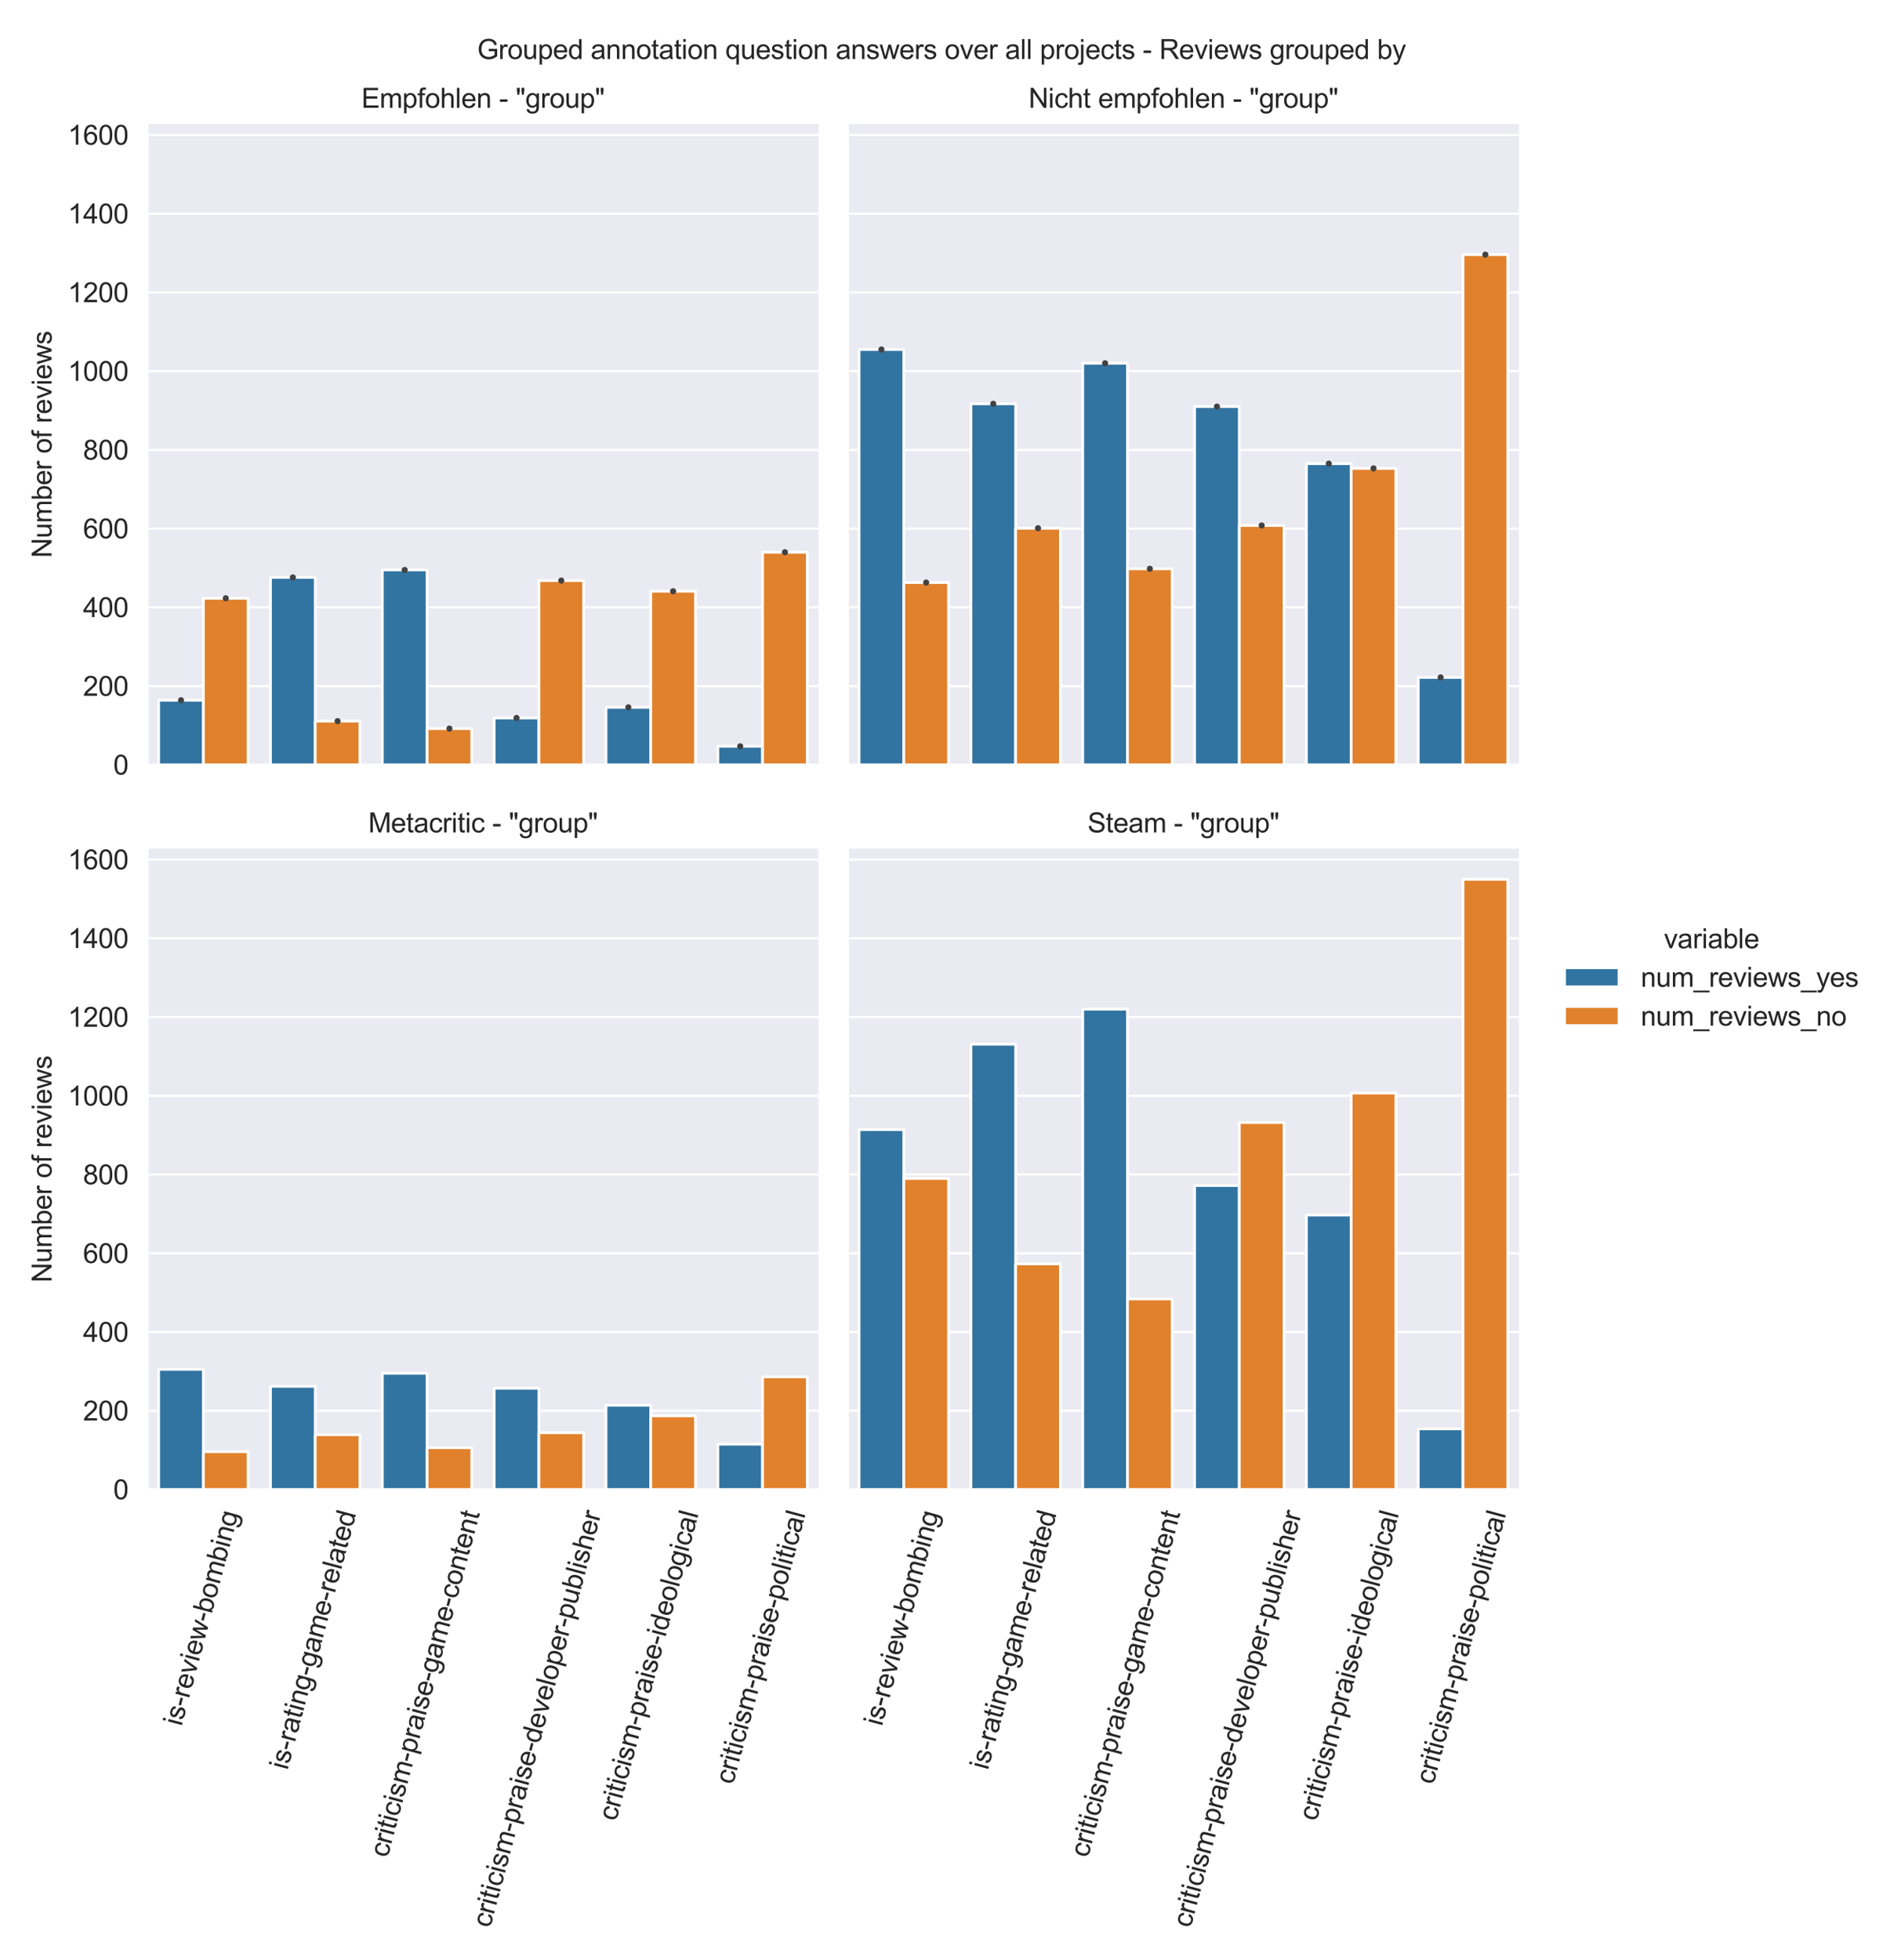 <?xml version="1.0" encoding="utf-8" standalone="no"?>
<!DOCTYPE svg PUBLIC "-//W3C//DTD SVG 1.1//EN"
  "http://www.w3.org/Graphics/SVG/1.1/DTD/svg11.dtd">
<svg xmlns:xlink="http://www.w3.org/1999/xlink" width="692.1pt" height="720pt" viewBox="0 0 692.1 720" xmlns="http://www.w3.org/2000/svg" version="1.1">
 <defs>
  <style type="text/css">*{stroke-linejoin: round; stroke-linecap: butt}</style>
 </defs>
 <g id="figure_1">
  <g id="patch_1">
   <path d="M 0 720 
L 692.1 720 
L 692.1 0 
L 0 0 
z
" style="fill: #ffffff"/>
  </g>
  <g id="axes_1">
   <g id="patch_2">
    <path d="M 54.2 280.978 
L 300.839 280.978 
L 300.839 45.6 
L 54.2 45.6 
z
" style="fill: #eaeaf2"/>
   </g>
   <g id="matplotlib.axis_1">
    <g id="xtick_1"/>
    <g id="xtick_2"/>
    <g id="xtick_3"/>
    <g id="xtick_4"/>
    <g id="xtick_5"/>
    <g id="xtick_6"/>
   </g>
   <g id="matplotlib.axis_2">
    <g id="ytick_1">
     <g id="line2d_1">
      <path d="M 54.2 280.978 
L 300.839 280.978 
" clip-path="url(#p4ffe8f01f6)" style="fill: none; stroke: #ffffff; stroke-width: 0.8; stroke-linecap: round"/>
     </g>
     <g id="text_1">
      <!-- 0 -->
      <g style="fill: #262626" transform="translate(41.639 284.557) scale(0.1 -0.1)">
       <defs>
        <path id="ArialMT-30" d="M 266 2259 
Q 266 3072 433 3567 
Q 600 4063 929 4331 
Q 1259 4600 1759 4600 
Q 2128 4600 2406 4451 
Q 2684 4303 2865 4023 
Q 3047 3744 3150 3342 
Q 3253 2941 3253 2259 
Q 3253 1453 3087 958 
Q 2922 463 2592 192 
Q 2263 -78 1759 -78 
Q 1097 -78 719 397 
Q 266 969 266 2259 
z
M 844 2259 
Q 844 1131 1108 757 
Q 1372 384 1759 384 
Q 2147 384 2411 759 
Q 2675 1134 2675 2259 
Q 2675 3391 2411 3762 
Q 2147 4134 1753 4134 
Q 1366 4134 1134 3806 
Q 844 3388 844 2259 
z
" transform="scale(0.016)"/>
       </defs>
       <use xlink:href="#ArialMT-30"/>
      </g>
     </g>
    </g>
    <g id="ytick_2">
     <g id="line2d_2">
      <path d="M 54.2 252.053 
L 300.839 252.053 
" clip-path="url(#p4ffe8f01f6)" style="fill: none; stroke: #ffffff; stroke-width: 0.8; stroke-linecap: round"/>
     </g>
     <g id="text_2">
      <!-- 200 -->
      <g style="fill: #262626" transform="translate(30.517 255.632) scale(0.1 -0.1)">
       <defs>
        <path id="ArialMT-32" d="M 3222 541 
L 3222 0 
L 194 0 
Q 188 203 259 391 
Q 375 700 629 1000 
Q 884 1300 1366 1694 
Q 2113 2306 2375 2664 
Q 2638 3022 2638 3341 
Q 2638 3675 2398 3904 
Q 2159 4134 1775 4134 
Q 1369 4134 1125 3890 
Q 881 3647 878 3216 
L 300 3275 
Q 359 3922 746 4261 
Q 1134 4600 1788 4600 
Q 2447 4600 2831 4234 
Q 3216 3869 3216 3328 
Q 3216 3053 3103 2787 
Q 2991 2522 2730 2228 
Q 2469 1934 1863 1422 
Q 1356 997 1212 845 
Q 1069 694 975 541 
L 3222 541 
z
" transform="scale(0.016)"/>
       </defs>
       <use xlink:href="#ArialMT-32"/>
       <use xlink:href="#ArialMT-30" x="55.615"/>
       <use xlink:href="#ArialMT-30" x="111.23"/>
      </g>
     </g>
    </g>
    <g id="ytick_3">
     <g id="line2d_3">
      <path d="M 54.2 223.128 
L 300.839 223.128 
" clip-path="url(#p4ffe8f01f6)" style="fill: none; stroke: #ffffff; stroke-width: 0.8; stroke-linecap: round"/>
     </g>
     <g id="text_3">
      <!-- 400 -->
      <g style="fill: #262626" transform="translate(30.517 226.707) scale(0.1 -0.1)">
       <defs>
        <path id="ArialMT-34" d="M 2069 0 
L 2069 1097 
L 81 1097 
L 81 1613 
L 2172 4581 
L 2631 4581 
L 2631 1613 
L 3250 1613 
L 3250 1097 
L 2631 1097 
L 2631 0 
L 2069 0 
z
M 2069 1613 
L 2069 3678 
L 634 1613 
L 2069 1613 
z
" transform="scale(0.016)"/>
       </defs>
       <use xlink:href="#ArialMT-34"/>
       <use xlink:href="#ArialMT-30" x="55.615"/>
       <use xlink:href="#ArialMT-30" x="111.23"/>
      </g>
     </g>
    </g>
    <g id="ytick_4">
     <g id="line2d_4">
      <path d="M 54.2 194.203 
L 300.839 194.203 
" clip-path="url(#p4ffe8f01f6)" style="fill: none; stroke: #ffffff; stroke-width: 0.8; stroke-linecap: round"/>
     </g>
     <g id="text_4">
      <!-- 600 -->
      <g style="fill: #262626" transform="translate(30.517 197.782) scale(0.1 -0.1)">
       <defs>
        <path id="ArialMT-36" d="M 3184 3459 
L 2625 3416 
Q 2550 3747 2413 3897 
Q 2184 4138 1850 4138 
Q 1581 4138 1378 3988 
Q 1113 3794 959 3422 
Q 806 3050 800 2363 
Q 1003 2672 1297 2822 
Q 1591 2972 1913 2972 
Q 2475 2972 2870 2558 
Q 3266 2144 3266 1488 
Q 3266 1056 3080 686 
Q 2894 316 2569 119 
Q 2244 -78 1831 -78 
Q 1128 -78 684 439 
Q 241 956 241 2144 
Q 241 3472 731 4075 
Q 1159 4600 1884 4600 
Q 2425 4600 2770 4297 
Q 3116 3994 3184 3459 
z
M 888 1484 
Q 888 1194 1011 928 
Q 1134 663 1356 523 
Q 1578 384 1822 384 
Q 2178 384 2434 671 
Q 2691 959 2691 1453 
Q 2691 1928 2437 2201 
Q 2184 2475 1800 2475 
Q 1419 2475 1153 2201 
Q 888 1928 888 1484 
z
" transform="scale(0.016)"/>
       </defs>
       <use xlink:href="#ArialMT-36"/>
       <use xlink:href="#ArialMT-30" x="55.615"/>
       <use xlink:href="#ArialMT-30" x="111.23"/>
      </g>
     </g>
    </g>
    <g id="ytick_5">
     <g id="line2d_5">
      <path d="M 54.2 165.278 
L 300.839 165.278 
" clip-path="url(#p4ffe8f01f6)" style="fill: none; stroke: #ffffff; stroke-width: 0.8; stroke-linecap: round"/>
     </g>
     <g id="text_5">
      <!-- 800 -->
      <g style="fill: #262626" transform="translate(30.517 168.857) scale(0.1 -0.1)">
       <defs>
        <path id="ArialMT-38" d="M 1131 2484 
Q 781 2613 612 2850 
Q 444 3088 444 3419 
Q 444 3919 803 4259 
Q 1163 4600 1759 4600 
Q 2359 4600 2725 4251 
Q 3091 3903 3091 3403 
Q 3091 3084 2923 2848 
Q 2756 2613 2416 2484 
Q 2838 2347 3058 2040 
Q 3278 1734 3278 1309 
Q 3278 722 2862 322 
Q 2447 -78 1769 -78 
Q 1091 -78 675 323 
Q 259 725 259 1325 
Q 259 1772 486 2073 
Q 713 2375 1131 2484 
z
M 1019 3438 
Q 1019 3113 1228 2906 
Q 1438 2700 1772 2700 
Q 2097 2700 2305 2904 
Q 2513 3109 2513 3406 
Q 2513 3716 2298 3927 
Q 2084 4138 1766 4138 
Q 1444 4138 1231 3931 
Q 1019 3725 1019 3438 
z
M 838 1322 
Q 838 1081 952 856 
Q 1066 631 1291 507 
Q 1516 384 1775 384 
Q 2178 384 2440 643 
Q 2703 903 2703 1303 
Q 2703 1709 2433 1975 
Q 2163 2241 1756 2241 
Q 1359 2241 1098 1978 
Q 838 1716 838 1322 
z
" transform="scale(0.016)"/>
       </defs>
       <use xlink:href="#ArialMT-38"/>
       <use xlink:href="#ArialMT-30" x="55.615"/>
       <use xlink:href="#ArialMT-30" x="111.23"/>
      </g>
     </g>
    </g>
    <g id="ytick_6">
     <g id="line2d_6">
      <path d="M 54.2 136.353 
L 300.839 136.353 
" clip-path="url(#p4ffe8f01f6)" style="fill: none; stroke: #ffffff; stroke-width: 0.8; stroke-linecap: round"/>
     </g>
     <g id="text_6">
      <!-- 1000 -->
      <g style="fill: #262626" transform="translate(24.956 139.932) scale(0.1 -0.1)">
       <defs>
        <path id="ArialMT-31" d="M 2384 0 
L 1822 0 
L 1822 3584 
Q 1619 3391 1289 3197 
Q 959 3003 697 2906 
L 697 3450 
Q 1169 3672 1522 3987 
Q 1875 4303 2022 4600 
L 2384 4600 
L 2384 0 
z
" transform="scale(0.016)"/>
       </defs>
       <use xlink:href="#ArialMT-31"/>
       <use xlink:href="#ArialMT-30" x="55.615"/>
       <use xlink:href="#ArialMT-30" x="111.23"/>
       <use xlink:href="#ArialMT-30" x="166.846"/>
      </g>
     </g>
    </g>
    <g id="ytick_7">
     <g id="line2d_7">
      <path d="M 54.2 107.428 
L 300.839 107.428 
" clip-path="url(#p4ffe8f01f6)" style="fill: none; stroke: #ffffff; stroke-width: 0.8; stroke-linecap: round"/>
     </g>
     <g id="text_7">
      <!-- 1200 -->
      <g style="fill: #262626" transform="translate(24.956 111.006) scale(0.1 -0.1)">
       <use xlink:href="#ArialMT-31"/>
       <use xlink:href="#ArialMT-32" x="55.615"/>
       <use xlink:href="#ArialMT-30" x="111.23"/>
       <use xlink:href="#ArialMT-30" x="166.846"/>
      </g>
     </g>
    </g>
    <g id="ytick_8">
     <g id="line2d_8">
      <path d="M 54.2 78.502 
L 300.839 78.502 
" clip-path="url(#p4ffe8f01f6)" style="fill: none; stroke: #ffffff; stroke-width: 0.8; stroke-linecap: round"/>
     </g>
     <g id="text_8">
      <!-- 1400 -->
      <g style="fill: #262626" transform="translate(24.956 82.081) scale(0.1 -0.1)">
       <use xlink:href="#ArialMT-31"/>
       <use xlink:href="#ArialMT-34" x="55.615"/>
       <use xlink:href="#ArialMT-30" x="111.23"/>
       <use xlink:href="#ArialMT-30" x="166.846"/>
      </g>
     </g>
    </g>
    <g id="ytick_9">
     <g id="line2d_9">
      <path d="M 54.2 49.577 
L 300.839 49.577 
" clip-path="url(#p4ffe8f01f6)" style="fill: none; stroke: #ffffff; stroke-width: 0.8; stroke-linecap: round"/>
     </g>
     <g id="text_9">
      <!-- 1600 -->
      <g style="fill: #262626" transform="translate(24.956 53.156) scale(0.1 -0.1)">
       <use xlink:href="#ArialMT-31"/>
       <use xlink:href="#ArialMT-36" x="55.615"/>
       <use xlink:href="#ArialMT-30" x="111.23"/>
       <use xlink:href="#ArialMT-30" x="166.846"/>
      </g>
     </g>
    </g>
    <g id="text_10">
     <!-- Number of reviews -->
     <g style="fill: #262626" transform="translate(18.969 204.967) rotate(-90) scale(0.1 -0.1)">
      <defs>
       <path id="ArialMT-4e" d="M 488 0 
L 488 4581 
L 1109 4581 
L 3516 984 
L 3516 4581 
L 4097 4581 
L 4097 0 
L 3475 0 
L 1069 3600 
L 1069 0 
L 488 0 
z
" transform="scale(0.016)"/>
       <path id="ArialMT-75" d="M 2597 0 
L 2597 488 
Q 2209 -75 1544 -75 
Q 1250 -75 995 37 
Q 741 150 617 320 
Q 494 491 444 738 
Q 409 903 409 1263 
L 409 3319 
L 972 3319 
L 972 1478 
Q 972 1038 1006 884 
Q 1059 663 1231 536 
Q 1403 409 1656 409 
Q 1909 409 2131 539 
Q 2353 669 2445 892 
Q 2538 1116 2538 1541 
L 2538 3319 
L 3100 3319 
L 3100 0 
L 2597 0 
z
" transform="scale(0.016)"/>
       <path id="ArialMT-6d" d="M 422 0 
L 422 3319 
L 925 3319 
L 925 2853 
Q 1081 3097 1340 3245 
Q 1600 3394 1931 3394 
Q 2300 3394 2536 3241 
Q 2772 3088 2869 2813 
Q 3263 3394 3894 3394 
Q 4388 3394 4653 3120 
Q 4919 2847 4919 2278 
L 4919 0 
L 4359 0 
L 4359 2091 
Q 4359 2428 4304 2576 
Q 4250 2725 4106 2815 
Q 3963 2906 3769 2906 
Q 3419 2906 3187 2673 
Q 2956 2441 2956 1928 
L 2956 0 
L 2394 0 
L 2394 2156 
Q 2394 2531 2256 2718 
Q 2119 2906 1806 2906 
Q 1569 2906 1367 2781 
Q 1166 2656 1075 2415 
Q 984 2175 984 1722 
L 984 0 
L 422 0 
z
" transform="scale(0.016)"/>
       <path id="ArialMT-62" d="M 941 0 
L 419 0 
L 419 4581 
L 981 4581 
L 981 2947 
Q 1338 3394 1891 3394 
Q 2197 3394 2470 3270 
Q 2744 3147 2920 2923 
Q 3097 2700 3197 2384 
Q 3297 2069 3297 1709 
Q 3297 856 2875 390 
Q 2453 -75 1863 -75 
Q 1275 -75 941 416 
L 941 0 
z
M 934 1684 
Q 934 1088 1097 822 
Q 1363 388 1816 388 
Q 2184 388 2453 708 
Q 2722 1028 2722 1663 
Q 2722 2313 2464 2622 
Q 2206 2931 1841 2931 
Q 1472 2931 1203 2611 
Q 934 2291 934 1684 
z
" transform="scale(0.016)"/>
       <path id="ArialMT-65" d="M 2694 1069 
L 3275 997 
Q 3138 488 2766 206 
Q 2394 -75 1816 -75 
Q 1088 -75 661 373 
Q 234 822 234 1631 
Q 234 2469 665 2931 
Q 1097 3394 1784 3394 
Q 2450 3394 2872 2941 
Q 3294 2488 3294 1666 
Q 3294 1616 3291 1516 
L 816 1516 
Q 847 969 1125 678 
Q 1403 388 1819 388 
Q 2128 388 2347 550 
Q 2566 713 2694 1069 
z
M 847 1978 
L 2700 1978 
Q 2663 2397 2488 2606 
Q 2219 2931 1791 2931 
Q 1403 2931 1139 2672 
Q 875 2413 847 1978 
z
" transform="scale(0.016)"/>
       <path id="ArialMT-72" d="M 416 0 
L 416 3319 
L 922 3319 
L 922 2816 
Q 1116 3169 1280 3281 
Q 1444 3394 1641 3394 
Q 1925 3394 2219 3213 
L 2025 2691 
Q 1819 2813 1613 2813 
Q 1428 2813 1281 2702 
Q 1134 2591 1072 2394 
Q 978 2094 978 1738 
L 978 0 
L 416 0 
z
" transform="scale(0.016)"/>
       <path id="ArialMT-20" transform="scale(0.016)"/>
       <path id="ArialMT-6f" d="M 213 1659 
Q 213 2581 725 3025 
Q 1153 3394 1769 3394 
Q 2453 3394 2887 2945 
Q 3322 2497 3322 1706 
Q 3322 1066 3130 698 
Q 2938 331 2570 128 
Q 2203 -75 1769 -75 
Q 1072 -75 642 372 
Q 213 819 213 1659 
z
M 791 1659 
Q 791 1022 1069 705 
Q 1347 388 1769 388 
Q 2188 388 2466 706 
Q 2744 1025 2744 1678 
Q 2744 2294 2464 2611 
Q 2184 2928 1769 2928 
Q 1347 2928 1069 2612 
Q 791 2297 791 1659 
z
" transform="scale(0.016)"/>
       <path id="ArialMT-66" d="M 556 0 
L 556 2881 
L 59 2881 
L 59 3319 
L 556 3319 
L 556 3672 
Q 556 4006 616 4169 
Q 697 4388 901 4523 
Q 1106 4659 1475 4659 
Q 1713 4659 2000 4603 
L 1916 4113 
Q 1741 4144 1584 4144 
Q 1328 4144 1222 4034 
Q 1116 3925 1116 3625 
L 1116 3319 
L 1763 3319 
L 1763 2881 
L 1116 2881 
L 1116 0 
L 556 0 
z
" transform="scale(0.016)"/>
       <path id="ArialMT-76" d="M 1344 0 
L 81 3319 
L 675 3319 
L 1388 1331 
Q 1503 1009 1600 663 
Q 1675 925 1809 1294 
L 2547 3319 
L 3125 3319 
L 1869 0 
L 1344 0 
z
" transform="scale(0.016)"/>
       <path id="ArialMT-69" d="M 425 3934 
L 425 4581 
L 988 4581 
L 988 3934 
L 425 3934 
z
M 425 0 
L 425 3319 
L 988 3319 
L 988 0 
L 425 0 
z
" transform="scale(0.016)"/>
       <path id="ArialMT-77" d="M 1034 0 
L 19 3319 
L 600 3319 
L 1128 1403 
L 1325 691 
Q 1338 744 1497 1375 
L 2025 3319 
L 2603 3319 
L 3100 1394 
L 3266 759 
L 3456 1400 
L 4025 3319 
L 4572 3319 
L 3534 0 
L 2950 0 
L 2422 1988 
L 2294 2553 
L 1622 0 
L 1034 0 
z
" transform="scale(0.016)"/>
       <path id="ArialMT-73" d="M 197 991 
L 753 1078 
Q 800 744 1014 566 
Q 1228 388 1613 388 
Q 2000 388 2187 545 
Q 2375 703 2375 916 
Q 2375 1106 2209 1216 
Q 2094 1291 1634 1406 
Q 1016 1563 777 1677 
Q 538 1791 414 1992 
Q 291 2194 291 2438 
Q 291 2659 392 2848 
Q 494 3038 669 3163 
Q 800 3259 1026 3326 
Q 1253 3394 1513 3394 
Q 1903 3394 2198 3281 
Q 2494 3169 2634 2976 
Q 2775 2784 2828 2463 
L 2278 2388 
Q 2241 2644 2061 2787 
Q 1881 2931 1553 2931 
Q 1166 2931 1000 2803 
Q 834 2675 834 2503 
Q 834 2394 903 2306 
Q 972 2216 1119 2156 
Q 1203 2125 1616 2013 
Q 2213 1853 2448 1751 
Q 2684 1650 2818 1456 
Q 2953 1263 2953 975 
Q 2953 694 2789 445 
Q 2625 197 2315 61 
Q 2006 -75 1616 -75 
Q 969 -75 630 194 
Q 291 463 197 991 
z
" transform="scale(0.016)"/>
      </defs>
      <use xlink:href="#ArialMT-4e"/>
      <use xlink:href="#ArialMT-75" x="72.217"/>
      <use xlink:href="#ArialMT-6d" x="127.832"/>
      <use xlink:href="#ArialMT-62" x="211.133"/>
      <use xlink:href="#ArialMT-65" x="266.748"/>
      <use xlink:href="#ArialMT-72" x="322.363"/>
      <use xlink:href="#ArialMT-20" x="355.664"/>
      <use xlink:href="#ArialMT-6f" x="383.447"/>
      <use xlink:href="#ArialMT-66" x="439.062"/>
      <use xlink:href="#ArialMT-20" x="466.846"/>
      <use xlink:href="#ArialMT-72" x="494.629"/>
      <use xlink:href="#ArialMT-65" x="527.93"/>
      <use xlink:href="#ArialMT-76" x="583.545"/>
      <use xlink:href="#ArialMT-69" x="633.545"/>
      <use xlink:href="#ArialMT-65" x="655.762"/>
      <use xlink:href="#ArialMT-77" x="711.377"/>
      <use xlink:href="#ArialMT-73" x="783.594"/>
     </g>
    </g>
   </g>
   <g id="patch_3">
    <path d="M 58.311 280.978 
L 74.753 280.978 
L 74.753 257.26 
L 58.311 257.26 
z
" clip-path="url(#p4ffe8f01f6)" style="fill: #3274a1; stroke: #ffffff; stroke-linejoin: miter"/>
   </g>
   <g id="patch_4">
    <path d="M 99.417 280.978 
L 115.86 280.978 
L 115.86 212.137 
L 99.417 212.137 
z
" clip-path="url(#p4ffe8f01f6)" style="fill: #3274a1; stroke: #ffffff; stroke-linejoin: miter"/>
   </g>
   <g id="patch_5">
    <path d="M 140.524 280.978 
L 156.966 280.978 
L 156.966 209.389 
L 140.524 209.389 
z
" clip-path="url(#p4ffe8f01f6)" style="fill: #3274a1; stroke: #ffffff; stroke-linejoin: miter"/>
   </g>
   <g id="patch_6">
    <path d="M 181.63 280.978 
L 198.073 280.978 
L 198.073 263.768 
L 181.63 263.768 
z
" clip-path="url(#p4ffe8f01f6)" style="fill: #3274a1; stroke: #ffffff; stroke-linejoin: miter"/>
   </g>
   <g id="patch_7">
    <path d="M 222.737 280.978 
L 239.18 280.978 
L 239.18 259.863 
L 222.737 259.863 
z
" clip-path="url(#p4ffe8f01f6)" style="fill: #3274a1; stroke: #ffffff; stroke-linejoin: miter"/>
   </g>
   <g id="patch_8">
    <path d="M 263.844 280.978 
L 280.286 280.978 
L 280.286 274.181 
L 263.844 274.181 
z
" clip-path="url(#p4ffe8f01f6)" style="fill: #3274a1; stroke: #ffffff; stroke-linejoin: miter"/>
   </g>
   <g id="patch_9">
    <path d="M 74.753 280.978 
L 91.196 280.978 
L 91.196 219.802 
L 74.753 219.802 
z
" clip-path="url(#p4ffe8f01f6)" style="fill: #e1812c; stroke: #ffffff; stroke-linejoin: miter"/>
   </g>
   <g id="patch_10">
    <path d="M 115.86 280.978 
L 132.303 280.978 
L 132.303 264.925 
L 115.86 264.925 
z
" clip-path="url(#p4ffe8f01f6)" style="fill: #e1812c; stroke: #ffffff; stroke-linejoin: miter"/>
   </g>
   <g id="patch_11">
    <path d="M 156.966 280.978 
L 173.409 280.978 
L 173.409 267.673 
L 156.966 267.673 
z
" clip-path="url(#p4ffe8f01f6)" style="fill: #e1812c; stroke: #ffffff; stroke-linejoin: miter"/>
   </g>
   <g id="patch_12">
    <path d="M 198.073 280.978 
L 214.516 280.978 
L 214.516 213.294 
L 198.073 213.294 
z
" clip-path="url(#p4ffe8f01f6)" style="fill: #e1812c; stroke: #ffffff; stroke-linejoin: miter"/>
   </g>
   <g id="patch_13">
    <path d="M 239.18 280.978 
L 255.622 280.978 
L 255.622 217.199 
L 239.18 217.199 
z
" clip-path="url(#p4ffe8f01f6)" style="fill: #e1812c; stroke: #ffffff; stroke-linejoin: miter"/>
   </g>
   <g id="patch_14">
    <path d="M 280.286 280.978 
L 296.729 280.978 
L 296.729 202.881 
L 280.286 202.881 
z
" clip-path="url(#p4ffe8f01f6)" style="fill: #e1812c; stroke: #ffffff; stroke-linejoin: miter"/>
   </g>
   <g id="line2d_10">
    <path d="M 66.532 257.26 
L 66.532 257.26 
" clip-path="url(#p4ffe8f01f6)" style="fill: none; stroke: #424242; stroke-width: 2.25; stroke-linecap: round"/>
   </g>
   <g id="line2d_11">
    <path d="M 107.639 212.137 
L 107.639 212.137 
" clip-path="url(#p4ffe8f01f6)" style="fill: none; stroke: #424242; stroke-width: 2.25; stroke-linecap: round"/>
   </g>
   <g id="line2d_12">
    <path d="M 148.745 209.389 
L 148.745 209.389 
" clip-path="url(#p4ffe8f01f6)" style="fill: none; stroke: #424242; stroke-width: 2.25; stroke-linecap: round"/>
   </g>
   <g id="line2d_13">
    <path d="M 189.852 263.768 
L 189.852 263.768 
" clip-path="url(#p4ffe8f01f6)" style="fill: none; stroke: #424242; stroke-width: 2.25; stroke-linecap: round"/>
   </g>
   <g id="line2d_14">
    <path d="M 230.958 259.863 
L 230.958 259.863 
" clip-path="url(#p4ffe8f01f6)" style="fill: none; stroke: #424242; stroke-width: 2.25; stroke-linecap: round"/>
   </g>
   <g id="line2d_15">
    <path d="M 272.065 274.181 
L 272.065 274.181 
" clip-path="url(#p4ffe8f01f6)" style="fill: none; stroke: #424242; stroke-width: 2.25; stroke-linecap: round"/>
   </g>
   <g id="line2d_16">
    <path d="M 82.975 219.802 
L 82.975 219.802 
" clip-path="url(#p4ffe8f01f6)" style="fill: none; stroke: #424242; stroke-width: 2.25; stroke-linecap: round"/>
   </g>
   <g id="line2d_17">
    <path d="M 124.081 264.925 
L 124.081 264.925 
" clip-path="url(#p4ffe8f01f6)" style="fill: none; stroke: #424242; stroke-width: 2.25; stroke-linecap: round"/>
   </g>
   <g id="line2d_18">
    <path d="M 165.188 267.673 
L 165.188 267.673 
" clip-path="url(#p4ffe8f01f6)" style="fill: none; stroke: #424242; stroke-width: 2.25; stroke-linecap: round"/>
   </g>
   <g id="line2d_19">
    <path d="M 206.294 213.294 
L 206.294 213.294 
" clip-path="url(#p4ffe8f01f6)" style="fill: none; stroke: #424242; stroke-width: 2.25; stroke-linecap: round"/>
   </g>
   <g id="line2d_20">
    <path d="M 247.401 217.199 
L 247.401 217.199 
" clip-path="url(#p4ffe8f01f6)" style="fill: none; stroke: #424242; stroke-width: 2.25; stroke-linecap: round"/>
   </g>
   <g id="line2d_21">
    <path d="M 288.508 202.881 
L 288.508 202.881 
" clip-path="url(#p4ffe8f01f6)" style="fill: none; stroke: #424242; stroke-width: 2.25; stroke-linecap: round"/>
   </g>
   <g id="patch_15">
    <path d="M 54.2 280.978 
L 54.2 45.6 
" style="fill: none; stroke: #ffffff; stroke-width: 0.8; stroke-linejoin: miter; stroke-linecap: square"/>
   </g>
   <g id="patch_16">
    <path d="M 54.2 280.978 
L 300.839 280.978 
" style="fill: none; stroke: #ffffff; stroke-width: 0.8; stroke-linejoin: miter; stroke-linecap: square"/>
   </g>
   <g id="text_11">
    <!-- Empfohlen - "group" -->
    <g style="fill: #262626" transform="translate(132.838 39.6) scale(0.1 -0.1)">
     <defs>
      <path id="ArialMT-45" d="M 506 0 
L 506 4581 
L 3819 4581 
L 3819 4041 
L 1113 4041 
L 1113 2638 
L 3647 2638 
L 3647 2100 
L 1113 2100 
L 1113 541 
L 3925 541 
L 3925 0 
L 506 0 
z
" transform="scale(0.016)"/>
      <path id="ArialMT-70" d="M 422 -1272 
L 422 3319 
L 934 3319 
L 934 2888 
Q 1116 3141 1344 3267 
Q 1572 3394 1897 3394 
Q 2322 3394 2647 3175 
Q 2972 2956 3137 2557 
Q 3303 2159 3303 1684 
Q 3303 1175 3120 767 
Q 2938 359 2589 142 
Q 2241 -75 1856 -75 
Q 1575 -75 1351 44 
Q 1128 163 984 344 
L 984 -1272 
L 422 -1272 
z
M 931 1641 
Q 931 1000 1190 694 
Q 1450 388 1819 388 
Q 2194 388 2461 705 
Q 2728 1022 2728 1688 
Q 2728 2322 2467 2637 
Q 2206 2953 1844 2953 
Q 1484 2953 1207 2617 
Q 931 2281 931 1641 
z
" transform="scale(0.016)"/>
      <path id="ArialMT-68" d="M 422 0 
L 422 4581 
L 984 4581 
L 984 2938 
Q 1378 3394 1978 3394 
Q 2347 3394 2619 3248 
Q 2891 3103 3008 2847 
Q 3125 2591 3125 2103 
L 3125 0 
L 2563 0 
L 2563 2103 
Q 2563 2525 2380 2717 
Q 2197 2909 1863 2909 
Q 1613 2909 1392 2779 
Q 1172 2650 1078 2428 
Q 984 2206 984 1816 
L 984 0 
L 422 0 
z
" transform="scale(0.016)"/>
      <path id="ArialMT-6c" d="M 409 0 
L 409 4581 
L 972 4581 
L 972 0 
L 409 0 
z
" transform="scale(0.016)"/>
      <path id="ArialMT-6e" d="M 422 0 
L 422 3319 
L 928 3319 
L 928 2847 
Q 1294 3394 1984 3394 
Q 2284 3394 2536 3286 
Q 2788 3178 2913 3003 
Q 3038 2828 3088 2588 
Q 3119 2431 3119 2041 
L 3119 0 
L 2556 0 
L 2556 2019 
Q 2556 2363 2490 2533 
Q 2425 2703 2258 2804 
Q 2091 2906 1866 2906 
Q 1506 2906 1245 2678 
Q 984 2450 984 1813 
L 984 0 
L 422 0 
z
" transform="scale(0.016)"/>
      <path id="ArialMT-2d" d="M 203 1375 
L 203 1941 
L 1931 1941 
L 1931 1375 
L 203 1375 
z
" transform="scale(0.016)"/>
      <path id="ArialMT-22" d="M 450 2959 
L 294 3831 
L 294 4581 
L 934 4581 
L 934 3831 
L 794 2959 
L 450 2959 
z
M 1484 2959 
L 1331 3831 
L 1331 4581 
L 1972 4581 
L 1972 3831 
L 1822 2959 
L 1484 2959 
z
" transform="scale(0.016)"/>
      <path id="ArialMT-67" d="M 319 -275 
L 866 -356 
Q 900 -609 1056 -725 
Q 1266 -881 1628 -881 
Q 2019 -881 2231 -725 
Q 2444 -569 2519 -288 
Q 2563 -116 2559 434 
Q 2191 0 1641 0 
Q 956 0 581 494 
Q 206 988 206 1678 
Q 206 2153 378 2554 
Q 550 2956 876 3175 
Q 1203 3394 1644 3394 
Q 2231 3394 2613 2919 
L 2613 3319 
L 3131 3319 
L 3131 450 
Q 3131 -325 2973 -648 
Q 2816 -972 2473 -1159 
Q 2131 -1347 1631 -1347 
Q 1038 -1347 672 -1080 
Q 306 -813 319 -275 
z
M 784 1719 
Q 784 1066 1043 766 
Q 1303 466 1694 466 
Q 2081 466 2343 764 
Q 2606 1063 2606 1700 
Q 2606 2309 2336 2618 
Q 2066 2928 1684 2928 
Q 1309 2928 1046 2623 
Q 784 2319 784 1719 
z
" transform="scale(0.016)"/>
     </defs>
     <use xlink:href="#ArialMT-45"/>
     <use xlink:href="#ArialMT-6d" x="66.699"/>
     <use xlink:href="#ArialMT-70" x="150"/>
     <use xlink:href="#ArialMT-66" x="205.615"/>
     <use xlink:href="#ArialMT-6f" x="233.398"/>
     <use xlink:href="#ArialMT-68" x="289.014"/>
     <use xlink:href="#ArialMT-6c" x="344.629"/>
     <use xlink:href="#ArialMT-65" x="366.846"/>
     <use xlink:href="#ArialMT-6e" x="422.461"/>
     <use xlink:href="#ArialMT-20" x="478.076"/>
     <use xlink:href="#ArialMT-2d" x="505.859"/>
     <use xlink:href="#ArialMT-20" x="539.16"/>
     <use xlink:href="#ArialMT-22" x="566.943"/>
     <use xlink:href="#ArialMT-67" x="602.441"/>
     <use xlink:href="#ArialMT-72" x="658.057"/>
     <use xlink:href="#ArialMT-6f" x="691.357"/>
     <use xlink:href="#ArialMT-75" x="746.973"/>
     <use xlink:href="#ArialMT-70" x="802.588"/>
     <use xlink:href="#ArialMT-22" x="858.203"/>
    </g>
   </g>
  </g>
  <g id="axes_2">
   <g id="patch_17">
    <path d="M 311.639 280.978 
L 558.279 280.978 
L 558.279 45.6 
L 311.639 45.6 
z
" style="fill: #eaeaf2"/>
   </g>
   <g id="matplotlib.axis_3">
    <g id="xtick_7"/>
    <g id="xtick_8"/>
    <g id="xtick_9"/>
    <g id="xtick_10"/>
    <g id="xtick_11"/>
    <g id="xtick_12"/>
   </g>
   <g id="matplotlib.axis_4">
    <g id="ytick_10">
     <g id="line2d_22">
      <path d="M 311.639 280.978 
L 558.279 280.978 
" clip-path="url(#pb99ccf7fa2)" style="fill: none; stroke: #ffffff; stroke-width: 0.8; stroke-linecap: round"/>
     </g>
    </g>
    <g id="ytick_11">
     <g id="line2d_23">
      <path d="M 311.639 252.053 
L 558.279 252.053 
" clip-path="url(#pb99ccf7fa2)" style="fill: none; stroke: #ffffff; stroke-width: 0.8; stroke-linecap: round"/>
     </g>
    </g>
    <g id="ytick_12">
     <g id="line2d_24">
      <path d="M 311.639 223.128 
L 558.279 223.128 
" clip-path="url(#pb99ccf7fa2)" style="fill: none; stroke: #ffffff; stroke-width: 0.8; stroke-linecap: round"/>
     </g>
    </g>
    <g id="ytick_13">
     <g id="line2d_25">
      <path d="M 311.639 194.203 
L 558.279 194.203 
" clip-path="url(#pb99ccf7fa2)" style="fill: none; stroke: #ffffff; stroke-width: 0.8; stroke-linecap: round"/>
     </g>
    </g>
    <g id="ytick_14">
     <g id="line2d_26">
      <path d="M 311.639 165.278 
L 558.279 165.278 
" clip-path="url(#pb99ccf7fa2)" style="fill: none; stroke: #ffffff; stroke-width: 0.8; stroke-linecap: round"/>
     </g>
    </g>
    <g id="ytick_15">
     <g id="line2d_27">
      <path d="M 311.639 136.353 
L 558.279 136.353 
" clip-path="url(#pb99ccf7fa2)" style="fill: none; stroke: #ffffff; stroke-width: 0.8; stroke-linecap: round"/>
     </g>
    </g>
    <g id="ytick_16">
     <g id="line2d_28">
      <path d="M 311.639 107.428 
L 558.279 107.428 
" clip-path="url(#pb99ccf7fa2)" style="fill: none; stroke: #ffffff; stroke-width: 0.8; stroke-linecap: round"/>
     </g>
    </g>
    <g id="ytick_17">
     <g id="line2d_29">
      <path d="M 311.639 78.502 
L 558.279 78.502 
" clip-path="url(#pb99ccf7fa2)" style="fill: none; stroke: #ffffff; stroke-width: 0.8; stroke-linecap: round"/>
     </g>
    </g>
    <g id="ytick_18">
     <g id="line2d_30">
      <path d="M 311.639 49.577 
L 558.279 49.577 
" clip-path="url(#pb99ccf7fa2)" style="fill: none; stroke: #ffffff; stroke-width: 0.8; stroke-linecap: round"/>
     </g>
    </g>
   </g>
   <g id="patch_18">
    <path d="M 315.75 280.978 
L 332.193 280.978 
L 332.193 128.398 
L 315.75 128.398 
z
" clip-path="url(#pb99ccf7fa2)" style="fill: #3274a1; stroke: #ffffff; stroke-linejoin: miter"/>
   </g>
   <g id="patch_19">
    <path d="M 356.857 280.978 
L 373.299 280.978 
L 373.299 148.357 
L 356.857 148.357 
z
" clip-path="url(#pb99ccf7fa2)" style="fill: #3274a1; stroke: #ffffff; stroke-linejoin: miter"/>
   </g>
   <g id="patch_20">
    <path d="M 397.963 280.978 
L 414.406 280.978 
L 414.406 133.46 
L 397.963 133.46 
z
" clip-path="url(#pb99ccf7fa2)" style="fill: #3274a1; stroke: #ffffff; stroke-linejoin: miter"/>
   </g>
   <g id="patch_21">
    <path d="M 439.07 280.978 
L 455.513 280.978 
L 455.513 149.369 
L 439.07 149.369 
z
" clip-path="url(#pb99ccf7fa2)" style="fill: #3274a1; stroke: #ffffff; stroke-linejoin: miter"/>
   </g>
   <g id="patch_22">
    <path d="M 480.176 280.978 
L 496.619 280.978 
L 496.619 170.34 
L 480.176 170.34 
z
" clip-path="url(#pb99ccf7fa2)" style="fill: #3274a1; stroke: #ffffff; stroke-linejoin: miter"/>
   </g>
   <g id="patch_23">
    <path d="M 521.283 280.978 
L 537.726 280.978 
L 537.726 248.872 
L 521.283 248.872 
z
" clip-path="url(#pb99ccf7fa2)" style="fill: #3274a1; stroke: #ffffff; stroke-linejoin: miter"/>
   </g>
   <g id="patch_24">
    <path d="M 332.193 280.978 
L 348.635 280.978 
L 348.635 214.017 
L 332.193 214.017 
z
" clip-path="url(#pb99ccf7fa2)" style="fill: #e1812c; stroke: #ffffff; stroke-linejoin: miter"/>
   </g>
   <g id="patch_25">
    <path d="M 373.299 280.978 
L 389.742 280.978 
L 389.742 194.058 
L 373.299 194.058 
z
" clip-path="url(#pb99ccf7fa2)" style="fill: #e1812c; stroke: #ffffff; stroke-linejoin: miter"/>
   </g>
   <g id="patch_26">
    <path d="M 414.406 280.978 
L 430.849 280.978 
L 430.849 208.955 
L 414.406 208.955 
z
" clip-path="url(#pb99ccf7fa2)" style="fill: #e1812c; stroke: #ffffff; stroke-linejoin: miter"/>
   </g>
   <g id="patch_27">
    <path d="M 455.513 280.978 
L 471.955 280.978 
L 471.955 193.046 
L 455.513 193.046 
z
" clip-path="url(#pb99ccf7fa2)" style="fill: #e1812c; stroke: #ffffff; stroke-linejoin: miter"/>
   </g>
   <g id="patch_28">
    <path d="M 496.619 280.978 
L 513.062 280.978 
L 513.062 172.075 
L 496.619 172.075 
z
" clip-path="url(#pb99ccf7fa2)" style="fill: #e1812c; stroke: #ffffff; stroke-linejoin: miter"/>
   </g>
   <g id="patch_29">
    <path d="M 537.726 280.978 
L 554.168 280.978 
L 554.168 93.543 
L 537.726 93.543 
z
" clip-path="url(#pb99ccf7fa2)" style="fill: #e1812c; stroke: #ffffff; stroke-linejoin: miter"/>
   </g>
   <g id="line2d_31">
    <path d="M 323.971 128.398 
L 323.971 128.398 
" clip-path="url(#pb99ccf7fa2)" style="fill: none; stroke: #424242; stroke-width: 2.25; stroke-linecap: round"/>
   </g>
   <g id="line2d_32">
    <path d="M 365.078 148.357 
L 365.078 148.357 
" clip-path="url(#pb99ccf7fa2)" style="fill: none; stroke: #424242; stroke-width: 2.25; stroke-linecap: round"/>
   </g>
   <g id="line2d_33">
    <path d="M 406.185 133.46 
L 406.185 133.46 
" clip-path="url(#pb99ccf7fa2)" style="fill: none; stroke: #424242; stroke-width: 2.25; stroke-linecap: round"/>
   </g>
   <g id="line2d_34">
    <path d="M 447.291 149.369 
L 447.291 149.369 
" clip-path="url(#pb99ccf7fa2)" style="fill: none; stroke: #424242; stroke-width: 2.25; stroke-linecap: round"/>
   </g>
   <g id="line2d_35">
    <path d="M 488.398 170.34 
L 488.398 170.34 
" clip-path="url(#pb99ccf7fa2)" style="fill: none; stroke: #424242; stroke-width: 2.25; stroke-linecap: round"/>
   </g>
   <g id="line2d_36">
    <path d="M 529.504 248.872 
L 529.504 248.872 
" clip-path="url(#pb99ccf7fa2)" style="fill: none; stroke: #424242; stroke-width: 2.25; stroke-linecap: round"/>
   </g>
   <g id="line2d_37">
    <path d="M 340.414 214.017 
L 340.414 214.017 
" clip-path="url(#pb99ccf7fa2)" style="fill: none; stroke: #424242; stroke-width: 2.25; stroke-linecap: round"/>
   </g>
   <g id="line2d_38">
    <path d="M 381.521 194.058 
L 381.521 194.058 
" clip-path="url(#pb99ccf7fa2)" style="fill: none; stroke: #424242; stroke-width: 2.25; stroke-linecap: round"/>
   </g>
   <g id="line2d_39">
    <path d="M 422.627 208.955 
L 422.627 208.955 
" clip-path="url(#pb99ccf7fa2)" style="fill: none; stroke: #424242; stroke-width: 2.25; stroke-linecap: round"/>
   </g>
   <g id="line2d_40">
    <path d="M 463.734 193.046 
L 463.734 193.046 
" clip-path="url(#pb99ccf7fa2)" style="fill: none; stroke: #424242; stroke-width: 2.25; stroke-linecap: round"/>
   </g>
   <g id="line2d_41">
    <path d="M 504.84 172.075 
L 504.84 172.075 
" clip-path="url(#pb99ccf7fa2)" style="fill: none; stroke: #424242; stroke-width: 2.25; stroke-linecap: round"/>
   </g>
   <g id="line2d_42">
    <path d="M 545.947 93.543 
L 545.947 93.543 
" clip-path="url(#pb99ccf7fa2)" style="fill: none; stroke: #424242; stroke-width: 2.25; stroke-linecap: round"/>
   </g>
   <g id="patch_30">
    <path d="M 311.639 280.978 
L 311.639 45.6 
" style="fill: none; stroke: #ffffff; stroke-width: 0.8; stroke-linejoin: miter; stroke-linecap: square"/>
   </g>
   <g id="patch_31">
    <path d="M 311.639 280.978 
L 558.279 280.978 
" style="fill: none; stroke: #ffffff; stroke-width: 0.8; stroke-linejoin: miter; stroke-linecap: square"/>
   </g>
   <g id="text_12">
    <!-- Nicht empfohlen - "group" -->
    <g style="fill: #262626" transform="translate(378.051 39.6) scale(0.1 -0.1)">
     <defs>
      <path id="ArialMT-63" d="M 2588 1216 
L 3141 1144 
Q 3050 572 2676 248 
Q 2303 -75 1759 -75 
Q 1078 -75 664 370 
Q 250 816 250 1647 
Q 250 2184 428 2587 
Q 606 2991 970 3192 
Q 1334 3394 1763 3394 
Q 2303 3394 2647 3120 
Q 2991 2847 3088 2344 
L 2541 2259 
Q 2463 2594 2264 2762 
Q 2066 2931 1784 2931 
Q 1359 2931 1093 2626 
Q 828 2322 828 1663 
Q 828 994 1084 691 
Q 1341 388 1753 388 
Q 2084 388 2306 591 
Q 2528 794 2588 1216 
z
" transform="scale(0.016)"/>
      <path id="ArialMT-74" d="M 1650 503 
L 1731 6 
Q 1494 -44 1306 -44 
Q 1000 -44 831 53 
Q 663 150 594 308 
Q 525 466 525 972 
L 525 2881 
L 113 2881 
L 113 3319 
L 525 3319 
L 525 4141 
L 1084 4478 
L 1084 3319 
L 1650 3319 
L 1650 2881 
L 1084 2881 
L 1084 941 
Q 1084 700 1114 631 
Q 1144 563 1211 522 
Q 1278 481 1403 481 
Q 1497 481 1650 503 
z
" transform="scale(0.016)"/>
     </defs>
     <use xlink:href="#ArialMT-4e"/>
     <use xlink:href="#ArialMT-69" x="72.217"/>
     <use xlink:href="#ArialMT-63" x="94.434"/>
     <use xlink:href="#ArialMT-68" x="144.434"/>
     <use xlink:href="#ArialMT-74" x="200.049"/>
     <use xlink:href="#ArialMT-20" x="227.832"/>
     <use xlink:href="#ArialMT-65" x="255.615"/>
     <use xlink:href="#ArialMT-6d" x="311.23"/>
     <use xlink:href="#ArialMT-70" x="394.531"/>
     <use xlink:href="#ArialMT-66" x="450.146"/>
     <use xlink:href="#ArialMT-6f" x="477.93"/>
     <use xlink:href="#ArialMT-68" x="533.545"/>
     <use xlink:href="#ArialMT-6c" x="589.16"/>
     <use xlink:href="#ArialMT-65" x="611.377"/>
     <use xlink:href="#ArialMT-6e" x="666.992"/>
     <use xlink:href="#ArialMT-20" x="722.607"/>
     <use xlink:href="#ArialMT-2d" x="750.391"/>
     <use xlink:href="#ArialMT-20" x="783.691"/>
     <use xlink:href="#ArialMT-22" x="811.475"/>
     <use xlink:href="#ArialMT-67" x="846.973"/>
     <use xlink:href="#ArialMT-72" x="902.588"/>
     <use xlink:href="#ArialMT-6f" x="935.889"/>
     <use xlink:href="#ArialMT-75" x="991.504"/>
     <use xlink:href="#ArialMT-70" x="1047.119"/>
     <use xlink:href="#ArialMT-22" x="1102.734"/>
    </g>
   </g>
  </g>
  <g id="axes_3">
   <g id="patch_32">
    <path d="M 54.2 547.197 
L 300.839 547.197 
L 300.839 311.818 
L 54.2 311.818 
z
" style="fill: #eaeaf2"/>
   </g>
   <g id="matplotlib.axis_5">
    <g id="xtick_13">
     <g id="text_13">
      <!-- is-review-bombing -->
      <g style="fill: #262626" transform="translate(66.694 634.418) rotate(-75) scale(0.1 -0.1)">
       <use xlink:href="#ArialMT-69"/>
       <use xlink:href="#ArialMT-73" x="22.217"/>
       <use xlink:href="#ArialMT-2d" x="72.217"/>
       <use xlink:href="#ArialMT-72" x="105.518"/>
       <use xlink:href="#ArialMT-65" x="138.818"/>
       <use xlink:href="#ArialMT-76" x="194.434"/>
       <use xlink:href="#ArialMT-69" x="244.434"/>
       <use xlink:href="#ArialMT-65" x="266.65"/>
       <use xlink:href="#ArialMT-77" x="322.266"/>
       <use xlink:href="#ArialMT-2d" x="394.482"/>
       <use xlink:href="#ArialMT-62" x="427.783"/>
       <use xlink:href="#ArialMT-6f" x="483.398"/>
       <use xlink:href="#ArialMT-6d" x="539.014"/>
       <use xlink:href="#ArialMT-62" x="622.314"/>
       <use xlink:href="#ArialMT-69" x="677.93"/>
       <use xlink:href="#ArialMT-6e" x="700.146"/>
       <use xlink:href="#ArialMT-67" x="755.762"/>
      </g>
     </g>
    </g>
    <g id="xtick_14">
     <g id="text_14">
      <!-- is-rating-game-related -->
      <g style="fill: #262626" transform="translate(105.643 650.526) rotate(-75) scale(0.1 -0.1)">
       <defs>
        <path id="ArialMT-61" d="M 2588 409 
Q 2275 144 1986 34 
Q 1697 -75 1366 -75 
Q 819 -75 525 192 
Q 231 459 231 875 
Q 231 1119 342 1320 
Q 453 1522 633 1644 
Q 813 1766 1038 1828 
Q 1203 1872 1538 1913 
Q 2219 1994 2541 2106 
Q 2544 2222 2544 2253 
Q 2544 2597 2384 2738 
Q 2169 2928 1744 2928 
Q 1347 2928 1158 2789 
Q 969 2650 878 2297 
L 328 2372 
Q 403 2725 575 2942 
Q 747 3159 1072 3276 
Q 1397 3394 1825 3394 
Q 2250 3394 2515 3294 
Q 2781 3194 2906 3042 
Q 3031 2891 3081 2659 
Q 3109 2516 3109 2141 
L 3109 1391 
Q 3109 606 3145 398 
Q 3181 191 3288 0 
L 2700 0 
Q 2613 175 2588 409 
z
M 2541 1666 
Q 2234 1541 1622 1453 
Q 1275 1403 1131 1340 
Q 988 1278 909 1158 
Q 831 1038 831 891 
Q 831 666 1001 516 
Q 1172 366 1500 366 
Q 1825 366 2078 508 
Q 2331 650 2450 897 
Q 2541 1088 2541 1459 
L 2541 1666 
z
" transform="scale(0.016)"/>
        <path id="ArialMT-64" d="M 2575 0 
L 2575 419 
Q 2259 -75 1647 -75 
Q 1250 -75 917 144 
Q 584 363 401 755 
Q 219 1147 219 1656 
Q 219 2153 384 2558 
Q 550 2963 881 3178 
Q 1213 3394 1622 3394 
Q 1922 3394 2156 3267 
Q 2391 3141 2538 2938 
L 2538 4581 
L 3097 4581 
L 3097 0 
L 2575 0 
z
M 797 1656 
Q 797 1019 1065 703 
Q 1334 388 1700 388 
Q 2069 388 2326 689 
Q 2584 991 2584 1609 
Q 2584 2291 2321 2609 
Q 2059 2928 1675 2928 
Q 1300 2928 1048 2622 
Q 797 2316 797 1656 
z
" transform="scale(0.016)"/>
       </defs>
       <use xlink:href="#ArialMT-69"/>
       <use xlink:href="#ArialMT-73" x="22.217"/>
       <use xlink:href="#ArialMT-2d" x="72.217"/>
       <use xlink:href="#ArialMT-72" x="105.518"/>
       <use xlink:href="#ArialMT-61" x="138.818"/>
       <use xlink:href="#ArialMT-74" x="194.434"/>
       <use xlink:href="#ArialMT-69" x="222.217"/>
       <use xlink:href="#ArialMT-6e" x="244.434"/>
       <use xlink:href="#ArialMT-67" x="300.049"/>
       <use xlink:href="#ArialMT-2d" x="355.664"/>
       <use xlink:href="#ArialMT-67" x="388.965"/>
       <use xlink:href="#ArialMT-61" x="444.58"/>
       <use xlink:href="#ArialMT-6d" x="500.195"/>
       <use xlink:href="#ArialMT-65" x="583.496"/>
       <use xlink:href="#ArialMT-2d" x="639.111"/>
       <use xlink:href="#ArialMT-72" x="672.412"/>
       <use xlink:href="#ArialMT-65" x="705.713"/>
       <use xlink:href="#ArialMT-6c" x="761.328"/>
       <use xlink:href="#ArialMT-61" x="783.545"/>
       <use xlink:href="#ArialMT-74" x="839.16"/>
       <use xlink:href="#ArialMT-65" x="866.943"/>
       <use xlink:href="#ArialMT-64" x="922.559"/>
      </g>
     </g>
    </g>
    <g id="xtick_15">
     <g id="text_15">
      <!-- criticism-praise-game-content -->
      <g style="fill: #262626" transform="translate(142.436 682.72) rotate(-75) scale(0.1 -0.1)">
       <use xlink:href="#ArialMT-63"/>
       <use xlink:href="#ArialMT-72" x="50"/>
       <use xlink:href="#ArialMT-69" x="83.301"/>
       <use xlink:href="#ArialMT-74" x="105.518"/>
       <use xlink:href="#ArialMT-69" x="133.301"/>
       <use xlink:href="#ArialMT-63" x="155.518"/>
       <use xlink:href="#ArialMT-69" x="205.518"/>
       <use xlink:href="#ArialMT-73" x="227.734"/>
       <use xlink:href="#ArialMT-6d" x="277.734"/>
       <use xlink:href="#ArialMT-2d" x="361.035"/>
       <use xlink:href="#ArialMT-70" x="394.336"/>
       <use xlink:href="#ArialMT-72" x="449.951"/>
       <use xlink:href="#ArialMT-61" x="483.252"/>
       <use xlink:href="#ArialMT-69" x="538.867"/>
       <use xlink:href="#ArialMT-73" x="561.084"/>
       <use xlink:href="#ArialMT-65" x="611.084"/>
       <use xlink:href="#ArialMT-2d" x="666.699"/>
       <use xlink:href="#ArialMT-67" x="700"/>
       <use xlink:href="#ArialMT-61" x="755.615"/>
       <use xlink:href="#ArialMT-6d" x="811.23"/>
       <use xlink:href="#ArialMT-65" x="894.531"/>
       <use xlink:href="#ArialMT-2d" x="950.146"/>
       <use xlink:href="#ArialMT-63" x="983.447"/>
       <use xlink:href="#ArialMT-6f" x="1033.447"/>
       <use xlink:href="#ArialMT-6e" x="1089.062"/>
       <use xlink:href="#ArialMT-74" x="1144.678"/>
       <use xlink:href="#ArialMT-65" x="1172.461"/>
       <use xlink:href="#ArialMT-6e" x="1228.076"/>
       <use xlink:href="#ArialMT-74" x="1283.691"/>
      </g>
     </g>
    </g>
    <g id="xtick_16">
     <g id="text_16">
      <!-- criticism-praise-developer-publisher -->
      <g style="fill: #262626" transform="translate(180.146 708.494) rotate(-75) scale(0.1 -0.1)">
       <use xlink:href="#ArialMT-63"/>
       <use xlink:href="#ArialMT-72" x="50"/>
       <use xlink:href="#ArialMT-69" x="83.301"/>
       <use xlink:href="#ArialMT-74" x="105.518"/>
       <use xlink:href="#ArialMT-69" x="133.301"/>
       <use xlink:href="#ArialMT-63" x="155.518"/>
       <use xlink:href="#ArialMT-69" x="205.518"/>
       <use xlink:href="#ArialMT-73" x="227.734"/>
       <use xlink:href="#ArialMT-6d" x="277.734"/>
       <use xlink:href="#ArialMT-2d" x="361.035"/>
       <use xlink:href="#ArialMT-70" x="394.336"/>
       <use xlink:href="#ArialMT-72" x="449.951"/>
       <use xlink:href="#ArialMT-61" x="483.252"/>
       <use xlink:href="#ArialMT-69" x="538.867"/>
       <use xlink:href="#ArialMT-73" x="561.084"/>
       <use xlink:href="#ArialMT-65" x="611.084"/>
       <use xlink:href="#ArialMT-2d" x="666.699"/>
       <use xlink:href="#ArialMT-64" x="700"/>
       <use xlink:href="#ArialMT-65" x="755.615"/>
       <use xlink:href="#ArialMT-76" x="811.23"/>
       <use xlink:href="#ArialMT-65" x="861.23"/>
       <use xlink:href="#ArialMT-6c" x="916.846"/>
       <use xlink:href="#ArialMT-6f" x="939.062"/>
       <use xlink:href="#ArialMT-70" x="994.678"/>
       <use xlink:href="#ArialMT-65" x="1050.293"/>
       <use xlink:href="#ArialMT-72" x="1105.908"/>
       <use xlink:href="#ArialMT-2d" x="1139.209"/>
       <use xlink:href="#ArialMT-70" x="1172.51"/>
       <use xlink:href="#ArialMT-75" x="1228.125"/>
       <use xlink:href="#ArialMT-62" x="1283.74"/>
       <use xlink:href="#ArialMT-6c" x="1339.355"/>
       <use xlink:href="#ArialMT-69" x="1361.572"/>
       <use xlink:href="#ArialMT-73" x="1383.789"/>
       <use xlink:href="#ArialMT-68" x="1433.789"/>
       <use xlink:href="#ArialMT-65" x="1489.404"/>
       <use xlink:href="#ArialMT-72" x="1545.02"/>
      </g>
     </g>
    </g>
    <g id="xtick_17">
     <g id="text_17">
      <!-- criticism-praise-ideological -->
      <g style="fill: #262626" transform="translate(226.447 669.304) rotate(-75) scale(0.1 -0.1)">
       <use xlink:href="#ArialMT-63"/>
       <use xlink:href="#ArialMT-72" x="50"/>
       <use xlink:href="#ArialMT-69" x="83.301"/>
       <use xlink:href="#ArialMT-74" x="105.518"/>
       <use xlink:href="#ArialMT-69" x="133.301"/>
       <use xlink:href="#ArialMT-63" x="155.518"/>
       <use xlink:href="#ArialMT-69" x="205.518"/>
       <use xlink:href="#ArialMT-73" x="227.734"/>
       <use xlink:href="#ArialMT-6d" x="277.734"/>
       <use xlink:href="#ArialMT-2d" x="361.035"/>
       <use xlink:href="#ArialMT-70" x="394.336"/>
       <use xlink:href="#ArialMT-72" x="449.951"/>
       <use xlink:href="#ArialMT-61" x="483.252"/>
       <use xlink:href="#ArialMT-69" x="538.867"/>
       <use xlink:href="#ArialMT-73" x="561.084"/>
       <use xlink:href="#ArialMT-65" x="611.084"/>
       <use xlink:href="#ArialMT-2d" x="666.699"/>
       <use xlink:href="#ArialMT-69" x="700"/>
       <use xlink:href="#ArialMT-64" x="722.217"/>
       <use xlink:href="#ArialMT-65" x="777.832"/>
       <use xlink:href="#ArialMT-6f" x="833.447"/>
       <use xlink:href="#ArialMT-6c" x="889.062"/>
       <use xlink:href="#ArialMT-6f" x="911.279"/>
       <use xlink:href="#ArialMT-67" x="966.895"/>
       <use xlink:href="#ArialMT-69" x="1022.51"/>
       <use xlink:href="#ArialMT-63" x="1044.727"/>
       <use xlink:href="#ArialMT-61" x="1094.727"/>
       <use xlink:href="#ArialMT-6c" x="1150.342"/>
      </g>
     </g>
    </g>
    <g id="xtick_18">
     <g id="text_18">
      <!-- criticism-praise-political -->
      <g style="fill: #262626" transform="translate(269.409 655.873) rotate(-75) scale(0.1 -0.1)">
       <use xlink:href="#ArialMT-63"/>
       <use xlink:href="#ArialMT-72" x="50"/>
       <use xlink:href="#ArialMT-69" x="83.301"/>
       <use xlink:href="#ArialMT-74" x="105.518"/>
       <use xlink:href="#ArialMT-69" x="133.301"/>
       <use xlink:href="#ArialMT-63" x="155.518"/>
       <use xlink:href="#ArialMT-69" x="205.518"/>
       <use xlink:href="#ArialMT-73" x="227.734"/>
       <use xlink:href="#ArialMT-6d" x="277.734"/>
       <use xlink:href="#ArialMT-2d" x="361.035"/>
       <use xlink:href="#ArialMT-70" x="394.336"/>
       <use xlink:href="#ArialMT-72" x="449.951"/>
       <use xlink:href="#ArialMT-61" x="483.252"/>
       <use xlink:href="#ArialMT-69" x="538.867"/>
       <use xlink:href="#ArialMT-73" x="561.084"/>
       <use xlink:href="#ArialMT-65" x="611.084"/>
       <use xlink:href="#ArialMT-2d" x="666.699"/>
       <use xlink:href="#ArialMT-70" x="700"/>
       <use xlink:href="#ArialMT-6f" x="755.615"/>
       <use xlink:href="#ArialMT-6c" x="811.23"/>
       <use xlink:href="#ArialMT-69" x="833.447"/>
       <use xlink:href="#ArialMT-74" x="855.664"/>
       <use xlink:href="#ArialMT-69" x="883.447"/>
       <use xlink:href="#ArialMT-63" x="905.664"/>
       <use xlink:href="#ArialMT-61" x="955.664"/>
       <use xlink:href="#ArialMT-6c" x="1011.279"/>
      </g>
     </g>
    </g>
   </g>
   <g id="matplotlib.axis_6">
    <g id="ytick_19">
     <g id="line2d_43">
      <path d="M 54.2 547.197 
L 300.839 547.197 
" clip-path="url(#pf1609b1942)" style="fill: none; stroke: #ffffff; stroke-width: 0.8; stroke-linecap: round"/>
     </g>
     <g id="text_19">
      <!-- 0 -->
      <g style="fill: #262626" transform="translate(41.639 550.776) scale(0.1 -0.1)">
       <use xlink:href="#ArialMT-30"/>
      </g>
     </g>
    </g>
    <g id="ytick_20">
     <g id="line2d_44">
      <path d="M 54.2 518.272 
L 300.839 518.272 
" clip-path="url(#pf1609b1942)" style="fill: none; stroke: #ffffff; stroke-width: 0.8; stroke-linecap: round"/>
     </g>
     <g id="text_20">
      <!-- 200 -->
      <g style="fill: #262626" transform="translate(30.517 521.851) scale(0.1 -0.1)">
       <use xlink:href="#ArialMT-32"/>
       <use xlink:href="#ArialMT-30" x="55.615"/>
       <use xlink:href="#ArialMT-30" x="111.23"/>
      </g>
     </g>
    </g>
    <g id="ytick_21">
     <g id="line2d_45">
      <path d="M 54.2 489.347 
L 300.839 489.347 
" clip-path="url(#pf1609b1942)" style="fill: none; stroke: #ffffff; stroke-width: 0.8; stroke-linecap: round"/>
     </g>
     <g id="text_21">
      <!-- 400 -->
      <g style="fill: #262626" transform="translate(30.517 492.926) scale(0.1 -0.1)">
       <use xlink:href="#ArialMT-34"/>
       <use xlink:href="#ArialMT-30" x="55.615"/>
       <use xlink:href="#ArialMT-30" x="111.23"/>
      </g>
     </g>
    </g>
    <g id="ytick_22">
     <g id="line2d_46">
      <path d="M 54.2 460.422 
L 300.839 460.422 
" clip-path="url(#pf1609b1942)" style="fill: none; stroke: #ffffff; stroke-width: 0.8; stroke-linecap: round"/>
     </g>
     <g id="text_22">
      <!-- 600 -->
      <g style="fill: #262626" transform="translate(30.517 464) scale(0.1 -0.1)">
       <use xlink:href="#ArialMT-36"/>
       <use xlink:href="#ArialMT-30" x="55.615"/>
       <use xlink:href="#ArialMT-30" x="111.23"/>
      </g>
     </g>
    </g>
    <g id="ytick_23">
     <g id="line2d_47">
      <path d="M 54.2 431.496 
L 300.839 431.496 
" clip-path="url(#pf1609b1942)" style="fill: none; stroke: #ffffff; stroke-width: 0.8; stroke-linecap: round"/>
     </g>
     <g id="text_23">
      <!-- 800 -->
      <g style="fill: #262626" transform="translate(30.517 435.075) scale(0.1 -0.1)">
       <use xlink:href="#ArialMT-38"/>
       <use xlink:href="#ArialMT-30" x="55.615"/>
       <use xlink:href="#ArialMT-30" x="111.23"/>
      </g>
     </g>
    </g>
    <g id="ytick_24">
     <g id="line2d_48">
      <path d="M 54.2 402.571 
L 300.839 402.571 
" clip-path="url(#pf1609b1942)" style="fill: none; stroke: #ffffff; stroke-width: 0.8; stroke-linecap: round"/>
     </g>
     <g id="text_24">
      <!-- 1000 -->
      <g style="fill: #262626" transform="translate(24.956 406.15) scale(0.1 -0.1)">
       <use xlink:href="#ArialMT-31"/>
       <use xlink:href="#ArialMT-30" x="55.615"/>
       <use xlink:href="#ArialMT-30" x="111.23"/>
       <use xlink:href="#ArialMT-30" x="166.846"/>
      </g>
     </g>
    </g>
    <g id="ytick_25">
     <g id="line2d_49">
      <path d="M 54.2 373.646 
L 300.839 373.646 
" clip-path="url(#pf1609b1942)" style="fill: none; stroke: #ffffff; stroke-width: 0.8; stroke-linecap: round"/>
     </g>
     <g id="text_25">
      <!-- 1200 -->
      <g style="fill: #262626" transform="translate(24.956 377.225) scale(0.1 -0.1)">
       <use xlink:href="#ArialMT-31"/>
       <use xlink:href="#ArialMT-32" x="55.615"/>
       <use xlink:href="#ArialMT-30" x="111.23"/>
       <use xlink:href="#ArialMT-30" x="166.846"/>
      </g>
     </g>
    </g>
    <g id="ytick_26">
     <g id="line2d_50">
      <path d="M 54.2 344.721 
L 300.839 344.721 
" clip-path="url(#pf1609b1942)" style="fill: none; stroke: #ffffff; stroke-width: 0.8; stroke-linecap: round"/>
     </g>
     <g id="text_26">
      <!-- 1400 -->
      <g style="fill: #262626" transform="translate(24.956 348.3) scale(0.1 -0.1)">
       <use xlink:href="#ArialMT-31"/>
       <use xlink:href="#ArialMT-34" x="55.615"/>
       <use xlink:href="#ArialMT-30" x="111.23"/>
       <use xlink:href="#ArialMT-30" x="166.846"/>
      </g>
     </g>
    </g>
    <g id="ytick_27">
     <g id="line2d_51">
      <path d="M 54.2 315.796 
L 300.839 315.796 
" clip-path="url(#pf1609b1942)" style="fill: none; stroke: #ffffff; stroke-width: 0.8; stroke-linecap: round"/>
     </g>
     <g id="text_27">
      <!-- 1600 -->
      <g style="fill: #262626" transform="translate(24.956 319.375) scale(0.1 -0.1)">
       <use xlink:href="#ArialMT-31"/>
       <use xlink:href="#ArialMT-36" x="55.615"/>
       <use xlink:href="#ArialMT-30" x="111.23"/>
       <use xlink:href="#ArialMT-30" x="166.846"/>
      </g>
     </g>
    </g>
    <g id="text_28">
     <!-- Number of reviews -->
     <g style="fill: #262626" transform="translate(18.969 471.185) rotate(-90) scale(0.1 -0.1)">
      <use xlink:href="#ArialMT-4e"/>
      <use xlink:href="#ArialMT-75" x="72.217"/>
      <use xlink:href="#ArialMT-6d" x="127.832"/>
      <use xlink:href="#ArialMT-62" x="211.133"/>
      <use xlink:href="#ArialMT-65" x="266.748"/>
      <use xlink:href="#ArialMT-72" x="322.363"/>
      <use xlink:href="#ArialMT-20" x="355.664"/>
      <use xlink:href="#ArialMT-6f" x="383.447"/>
      <use xlink:href="#ArialMT-66" x="439.062"/>
      <use xlink:href="#ArialMT-20" x="466.846"/>
      <use xlink:href="#ArialMT-72" x="494.629"/>
      <use xlink:href="#ArialMT-65" x="527.93"/>
      <use xlink:href="#ArialMT-76" x="583.545"/>
      <use xlink:href="#ArialMT-69" x="633.545"/>
      <use xlink:href="#ArialMT-65" x="655.762"/>
      <use xlink:href="#ArialMT-77" x="711.377"/>
      <use xlink:href="#ArialMT-73" x="783.594"/>
     </g>
    </g>
   </g>
   <g id="patch_33">
    <path d="M 58.311 547.197 
L 74.753 547.197 
L 74.753 503.086 
L 58.311 503.086 
z
" clip-path="url(#pf1609b1942)" style="fill: #3274a1; stroke: #ffffff; stroke-linejoin: miter"/>
   </g>
   <g id="patch_34">
    <path d="M 99.417 547.197 
L 115.86 547.197 
L 115.86 509.305 
L 99.417 509.305 
z
" clip-path="url(#pf1609b1942)" style="fill: #3274a1; stroke: #ffffff; stroke-linejoin: miter"/>
   </g>
   <g id="patch_35">
    <path d="M 140.524 547.197 
L 156.966 547.197 
L 156.966 504.532 
L 140.524 504.532 
z
" clip-path="url(#pf1609b1942)" style="fill: #3274a1; stroke: #ffffff; stroke-linejoin: miter"/>
   </g>
   <g id="patch_36">
    <path d="M 181.63 547.197 
L 198.073 547.197 
L 198.073 510.028 
L 181.63 510.028 
z
" clip-path="url(#pf1609b1942)" style="fill: #3274a1; stroke: #ffffff; stroke-linejoin: miter"/>
   </g>
   <g id="patch_37">
    <path d="M 222.737 547.197 
L 239.18 547.197 
L 239.18 516.247 
L 222.737 516.247 
z
" clip-path="url(#pf1609b1942)" style="fill: #3274a1; stroke: #ffffff; stroke-linejoin: miter"/>
   </g>
   <g id="patch_38">
    <path d="M 263.844 547.197 
L 280.286 547.197 
L 280.286 530.565 
L 263.844 530.565 
z
" clip-path="url(#pf1609b1942)" style="fill: #3274a1; stroke: #ffffff; stroke-linejoin: miter"/>
   </g>
   <g id="patch_39">
    <path d="M 74.753 547.197 
L 91.196 547.197 
L 91.196 533.313 
L 74.753 533.313 
z
" clip-path="url(#pf1609b1942)" style="fill: #e1812c; stroke: #ffffff; stroke-linejoin: miter"/>
   </g>
   <g id="patch_40">
    <path d="M 115.86 547.197 
L 132.303 547.197 
L 132.303 527.094 
L 115.86 527.094 
z
" clip-path="url(#pf1609b1942)" style="fill: #e1812c; stroke: #ffffff; stroke-linejoin: miter"/>
   </g>
   <g id="patch_41">
    <path d="M 156.966 547.197 
L 173.409 547.197 
L 173.409 531.867 
L 156.966 531.867 
z
" clip-path="url(#pf1609b1942)" style="fill: #e1812c; stroke: #ffffff; stroke-linejoin: miter"/>
   </g>
   <g id="patch_42">
    <path d="M 198.073 547.197 
L 214.516 547.197 
L 214.516 526.371 
L 198.073 526.371 
z
" clip-path="url(#pf1609b1942)" style="fill: #e1812c; stroke: #ffffff; stroke-linejoin: miter"/>
   </g>
   <g id="patch_43">
    <path d="M 239.18 547.197 
L 255.622 547.197 
L 255.622 520.152 
L 239.18 520.152 
z
" clip-path="url(#pf1609b1942)" style="fill: #e1812c; stroke: #ffffff; stroke-linejoin: miter"/>
   </g>
   <g id="patch_44">
    <path d="M 280.286 547.197 
L 296.729 547.197 
L 296.729 505.834 
L 280.286 505.834 
z
" clip-path="url(#pf1609b1942)" style="fill: #e1812c; stroke: #ffffff; stroke-linejoin: miter"/>
   </g>
   <g id="line2d_52">
    <path clip-path="url(#pf1609b1942)" style="fill: none; stroke: #424242; stroke-width: 2.25; stroke-linecap: round"/>
   </g>
   <g id="line2d_53">
    <path clip-path="url(#pf1609b1942)" style="fill: none; stroke: #424242; stroke-width: 2.25; stroke-linecap: round"/>
   </g>
   <g id="line2d_54">
    <path clip-path="url(#pf1609b1942)" style="fill: none; stroke: #424242; stroke-width: 2.25; stroke-linecap: round"/>
   </g>
   <g id="line2d_55">
    <path clip-path="url(#pf1609b1942)" style="fill: none; stroke: #424242; stroke-width: 2.25; stroke-linecap: round"/>
   </g>
   <g id="line2d_56">
    <path clip-path="url(#pf1609b1942)" style="fill: none; stroke: #424242; stroke-width: 2.25; stroke-linecap: round"/>
   </g>
   <g id="line2d_57">
    <path clip-path="url(#pf1609b1942)" style="fill: none; stroke: #424242; stroke-width: 2.25; stroke-linecap: round"/>
   </g>
   <g id="line2d_58">
    <path clip-path="url(#pf1609b1942)" style="fill: none; stroke: #424242; stroke-width: 2.25; stroke-linecap: round"/>
   </g>
   <g id="line2d_59">
    <path clip-path="url(#pf1609b1942)" style="fill: none; stroke: #424242; stroke-width: 2.25; stroke-linecap: round"/>
   </g>
   <g id="line2d_60">
    <path clip-path="url(#pf1609b1942)" style="fill: none; stroke: #424242; stroke-width: 2.25; stroke-linecap: round"/>
   </g>
   <g id="line2d_61">
    <path clip-path="url(#pf1609b1942)" style="fill: none; stroke: #424242; stroke-width: 2.25; stroke-linecap: round"/>
   </g>
   <g id="line2d_62">
    <path clip-path="url(#pf1609b1942)" style="fill: none; stroke: #424242; stroke-width: 2.25; stroke-linecap: round"/>
   </g>
   <g id="line2d_63">
    <path clip-path="url(#pf1609b1942)" style="fill: none; stroke: #424242; stroke-width: 2.25; stroke-linecap: round"/>
   </g>
   <g id="patch_45">
    <path d="M 54.2 547.197 
L 54.2 311.818 
" style="fill: none; stroke: #ffffff; stroke-width: 0.8; stroke-linejoin: miter; stroke-linecap: square"/>
   </g>
   <g id="patch_46">
    <path d="M 54.2 547.197 
L 300.839 547.197 
" style="fill: none; stroke: #ffffff; stroke-width: 0.8; stroke-linejoin: miter; stroke-linecap: square"/>
   </g>
   <g id="text_29">
    <!-- Metacritic - "group" -->
    <g style="fill: #262626" transform="translate(135.349 305.818) scale(0.1 -0.1)">
     <defs>
      <path id="ArialMT-4d" d="M 475 0 
L 475 4581 
L 1388 4581 
L 2472 1338 
Q 2622 884 2691 659 
Q 2769 909 2934 1394 
L 4031 4581 
L 4847 4581 
L 4847 0 
L 4263 0 
L 4263 3834 
L 2931 0 
L 2384 0 
L 1059 3900 
L 1059 0 
L 475 0 
z
" transform="scale(0.016)"/>
     </defs>
     <use xlink:href="#ArialMT-4d"/>
     <use xlink:href="#ArialMT-65" x="83.301"/>
     <use xlink:href="#ArialMT-74" x="138.916"/>
     <use xlink:href="#ArialMT-61" x="166.699"/>
     <use xlink:href="#ArialMT-63" x="222.314"/>
     <use xlink:href="#ArialMT-72" x="272.314"/>
     <use xlink:href="#ArialMT-69" x="305.615"/>
     <use xlink:href="#ArialMT-74" x="327.832"/>
     <use xlink:href="#ArialMT-69" x="355.615"/>
     <use xlink:href="#ArialMT-63" x="377.832"/>
     <use xlink:href="#ArialMT-20" x="427.832"/>
     <use xlink:href="#ArialMT-2d" x="455.615"/>
     <use xlink:href="#ArialMT-20" x="488.916"/>
     <use xlink:href="#ArialMT-22" x="516.699"/>
     <use xlink:href="#ArialMT-67" x="552.197"/>
     <use xlink:href="#ArialMT-72" x="607.812"/>
     <use xlink:href="#ArialMT-6f" x="641.113"/>
     <use xlink:href="#ArialMT-75" x="696.729"/>
     <use xlink:href="#ArialMT-70" x="752.344"/>
     <use xlink:href="#ArialMT-22" x="807.959"/>
    </g>
   </g>
  </g>
  <g id="axes_4">
   <g id="patch_47">
    <path d="M 311.639 547.197 
L 558.279 547.197 
L 558.279 311.818 
L 311.639 311.818 
z
" style="fill: #eaeaf2"/>
   </g>
   <g id="matplotlib.axis_7">
    <g id="xtick_19">
     <g id="text_30">
      <!-- is-review-bombing -->
      <g style="fill: #262626" transform="translate(324.134 634.418) rotate(-75) scale(0.1 -0.1)">
       <use xlink:href="#ArialMT-69"/>
       <use xlink:href="#ArialMT-73" x="22.217"/>
       <use xlink:href="#ArialMT-2d" x="72.217"/>
       <use xlink:href="#ArialMT-72" x="105.518"/>
       <use xlink:href="#ArialMT-65" x="138.818"/>
       <use xlink:href="#ArialMT-76" x="194.434"/>
       <use xlink:href="#ArialMT-69" x="244.434"/>
       <use xlink:href="#ArialMT-65" x="266.65"/>
       <use xlink:href="#ArialMT-77" x="322.266"/>
       <use xlink:href="#ArialMT-2d" x="394.482"/>
       <use xlink:href="#ArialMT-62" x="427.783"/>
       <use xlink:href="#ArialMT-6f" x="483.398"/>
       <use xlink:href="#ArialMT-6d" x="539.014"/>
       <use xlink:href="#ArialMT-62" x="622.314"/>
       <use xlink:href="#ArialMT-69" x="677.93"/>
       <use xlink:href="#ArialMT-6e" x="700.146"/>
       <use xlink:href="#ArialMT-67" x="755.762"/>
      </g>
     </g>
    </g>
    <g id="xtick_20">
     <g id="text_31">
      <!-- is-rating-game-related -->
      <g style="fill: #262626" transform="translate(363.082 650.526) rotate(-75) scale(0.1 -0.1)">
       <use xlink:href="#ArialMT-69"/>
       <use xlink:href="#ArialMT-73" x="22.217"/>
       <use xlink:href="#ArialMT-2d" x="72.217"/>
       <use xlink:href="#ArialMT-72" x="105.518"/>
       <use xlink:href="#ArialMT-61" x="138.818"/>
       <use xlink:href="#ArialMT-74" x="194.434"/>
       <use xlink:href="#ArialMT-69" x="222.217"/>
       <use xlink:href="#ArialMT-6e" x="244.434"/>
       <use xlink:href="#ArialMT-67" x="300.049"/>
       <use xlink:href="#ArialMT-2d" x="355.664"/>
       <use xlink:href="#ArialMT-67" x="388.965"/>
       <use xlink:href="#ArialMT-61" x="444.58"/>
       <use xlink:href="#ArialMT-6d" x="500.195"/>
       <use xlink:href="#ArialMT-65" x="583.496"/>
       <use xlink:href="#ArialMT-2d" x="639.111"/>
       <use xlink:href="#ArialMT-72" x="672.412"/>
       <use xlink:href="#ArialMT-65" x="705.713"/>
       <use xlink:href="#ArialMT-6c" x="761.328"/>
       <use xlink:href="#ArialMT-61" x="783.545"/>
       <use xlink:href="#ArialMT-74" x="839.16"/>
       <use xlink:href="#ArialMT-65" x="866.943"/>
       <use xlink:href="#ArialMT-64" x="922.559"/>
      </g>
     </g>
    </g>
    <g id="xtick_21">
     <g id="text_32">
      <!-- criticism-praise-game-content -->
      <g style="fill: #262626" transform="translate(399.876 682.72) rotate(-75) scale(0.1 -0.1)">
       <use xlink:href="#ArialMT-63"/>
       <use xlink:href="#ArialMT-72" x="50"/>
       <use xlink:href="#ArialMT-69" x="83.301"/>
       <use xlink:href="#ArialMT-74" x="105.518"/>
       <use xlink:href="#ArialMT-69" x="133.301"/>
       <use xlink:href="#ArialMT-63" x="155.518"/>
       <use xlink:href="#ArialMT-69" x="205.518"/>
       <use xlink:href="#ArialMT-73" x="227.734"/>
       <use xlink:href="#ArialMT-6d" x="277.734"/>
       <use xlink:href="#ArialMT-2d" x="361.035"/>
       <use xlink:href="#ArialMT-70" x="394.336"/>
       <use xlink:href="#ArialMT-72" x="449.951"/>
       <use xlink:href="#ArialMT-61" x="483.252"/>
       <use xlink:href="#ArialMT-69" x="538.867"/>
       <use xlink:href="#ArialMT-73" x="561.084"/>
       <use xlink:href="#ArialMT-65" x="611.084"/>
       <use xlink:href="#ArialMT-2d" x="666.699"/>
       <use xlink:href="#ArialMT-67" x="700"/>
       <use xlink:href="#ArialMT-61" x="755.615"/>
       <use xlink:href="#ArialMT-6d" x="811.23"/>
       <use xlink:href="#ArialMT-65" x="894.531"/>
       <use xlink:href="#ArialMT-2d" x="950.146"/>
       <use xlink:href="#ArialMT-63" x="983.447"/>
       <use xlink:href="#ArialMT-6f" x="1033.447"/>
       <use xlink:href="#ArialMT-6e" x="1089.062"/>
       <use xlink:href="#ArialMT-74" x="1144.678"/>
       <use xlink:href="#ArialMT-65" x="1172.461"/>
       <use xlink:href="#ArialMT-6e" x="1228.076"/>
       <use xlink:href="#ArialMT-74" x="1283.691"/>
      </g>
     </g>
    </g>
    <g id="xtick_22">
     <g id="text_33">
      <!-- criticism-praise-developer-publisher -->
      <g style="fill: #262626" transform="translate(437.586 708.494) rotate(-75) scale(0.1 -0.1)">
       <use xlink:href="#ArialMT-63"/>
       <use xlink:href="#ArialMT-72" x="50"/>
       <use xlink:href="#ArialMT-69" x="83.301"/>
       <use xlink:href="#ArialMT-74" x="105.518"/>
       <use xlink:href="#ArialMT-69" x="133.301"/>
       <use xlink:href="#ArialMT-63" x="155.518"/>
       <use xlink:href="#ArialMT-69" x="205.518"/>
       <use xlink:href="#ArialMT-73" x="227.734"/>
       <use xlink:href="#ArialMT-6d" x="277.734"/>
       <use xlink:href="#ArialMT-2d" x="361.035"/>
       <use xlink:href="#ArialMT-70" x="394.336"/>
       <use xlink:href="#ArialMT-72" x="449.951"/>
       <use xlink:href="#ArialMT-61" x="483.252"/>
       <use xlink:href="#ArialMT-69" x="538.867"/>
       <use xlink:href="#ArialMT-73" x="561.084"/>
       <use xlink:href="#ArialMT-65" x="611.084"/>
       <use xlink:href="#ArialMT-2d" x="666.699"/>
       <use xlink:href="#ArialMT-64" x="700"/>
       <use xlink:href="#ArialMT-65" x="755.615"/>
       <use xlink:href="#ArialMT-76" x="811.23"/>
       <use xlink:href="#ArialMT-65" x="861.23"/>
       <use xlink:href="#ArialMT-6c" x="916.846"/>
       <use xlink:href="#ArialMT-6f" x="939.062"/>
       <use xlink:href="#ArialMT-70" x="994.678"/>
       <use xlink:href="#ArialMT-65" x="1050.293"/>
       <use xlink:href="#ArialMT-72" x="1105.908"/>
       <use xlink:href="#ArialMT-2d" x="1139.209"/>
       <use xlink:href="#ArialMT-70" x="1172.51"/>
       <use xlink:href="#ArialMT-75" x="1228.125"/>
       <use xlink:href="#ArialMT-62" x="1283.74"/>
       <use xlink:href="#ArialMT-6c" x="1339.355"/>
       <use xlink:href="#ArialMT-69" x="1361.572"/>
       <use xlink:href="#ArialMT-73" x="1383.789"/>
       <use xlink:href="#ArialMT-68" x="1433.789"/>
       <use xlink:href="#ArialMT-65" x="1489.404"/>
       <use xlink:href="#ArialMT-72" x="1545.02"/>
      </g>
     </g>
    </g>
    <g id="xtick_23">
     <g id="text_34">
      <!-- criticism-praise-ideological -->
      <g style="fill: #262626" transform="translate(483.886 669.304) rotate(-75) scale(0.1 -0.1)">
       <use xlink:href="#ArialMT-63"/>
       <use xlink:href="#ArialMT-72" x="50"/>
       <use xlink:href="#ArialMT-69" x="83.301"/>
       <use xlink:href="#ArialMT-74" x="105.518"/>
       <use xlink:href="#ArialMT-69" x="133.301"/>
       <use xlink:href="#ArialMT-63" x="155.518"/>
       <use xlink:href="#ArialMT-69" x="205.518"/>
       <use xlink:href="#ArialMT-73" x="227.734"/>
       <use xlink:href="#ArialMT-6d" x="277.734"/>
       <use xlink:href="#ArialMT-2d" x="361.035"/>
       <use xlink:href="#ArialMT-70" x="394.336"/>
       <use xlink:href="#ArialMT-72" x="449.951"/>
       <use xlink:href="#ArialMT-61" x="483.252"/>
       <use xlink:href="#ArialMT-69" x="538.867"/>
       <use xlink:href="#ArialMT-73" x="561.084"/>
       <use xlink:href="#ArialMT-65" x="611.084"/>
       <use xlink:href="#ArialMT-2d" x="666.699"/>
       <use xlink:href="#ArialMT-69" x="700"/>
       <use xlink:href="#ArialMT-64" x="722.217"/>
       <use xlink:href="#ArialMT-65" x="777.832"/>
       <use xlink:href="#ArialMT-6f" x="833.447"/>
       <use xlink:href="#ArialMT-6c" x="889.062"/>
       <use xlink:href="#ArialMT-6f" x="911.279"/>
       <use xlink:href="#ArialMT-67" x="966.895"/>
       <use xlink:href="#ArialMT-69" x="1022.51"/>
       <use xlink:href="#ArialMT-63" x="1044.727"/>
       <use xlink:href="#ArialMT-61" x="1094.727"/>
       <use xlink:href="#ArialMT-6c" x="1150.342"/>
      </g>
     </g>
    </g>
    <g id="xtick_24">
     <g id="text_35">
      <!-- criticism-praise-political -->
      <g style="fill: #262626" transform="translate(526.849 655.873) rotate(-75) scale(0.1 -0.1)">
       <use xlink:href="#ArialMT-63"/>
       <use xlink:href="#ArialMT-72" x="50"/>
       <use xlink:href="#ArialMT-69" x="83.301"/>
       <use xlink:href="#ArialMT-74" x="105.518"/>
       <use xlink:href="#ArialMT-69" x="133.301"/>
       <use xlink:href="#ArialMT-63" x="155.518"/>
       <use xlink:href="#ArialMT-69" x="205.518"/>
       <use xlink:href="#ArialMT-73" x="227.734"/>
       <use xlink:href="#ArialMT-6d" x="277.734"/>
       <use xlink:href="#ArialMT-2d" x="361.035"/>
       <use xlink:href="#ArialMT-70" x="394.336"/>
       <use xlink:href="#ArialMT-72" x="449.951"/>
       <use xlink:href="#ArialMT-61" x="483.252"/>
       <use xlink:href="#ArialMT-69" x="538.867"/>
       <use xlink:href="#ArialMT-73" x="561.084"/>
       <use xlink:href="#ArialMT-65" x="611.084"/>
       <use xlink:href="#ArialMT-2d" x="666.699"/>
       <use xlink:href="#ArialMT-70" x="700"/>
       <use xlink:href="#ArialMT-6f" x="755.615"/>
       <use xlink:href="#ArialMT-6c" x="811.23"/>
       <use xlink:href="#ArialMT-69" x="833.447"/>
       <use xlink:href="#ArialMT-74" x="855.664"/>
       <use xlink:href="#ArialMT-69" x="883.447"/>
       <use xlink:href="#ArialMT-63" x="905.664"/>
       <use xlink:href="#ArialMT-61" x="955.664"/>
       <use xlink:href="#ArialMT-6c" x="1011.279"/>
      </g>
     </g>
    </g>
   </g>
   <g id="matplotlib.axis_8">
    <g id="ytick_28">
     <g id="line2d_64">
      <path d="M 311.639 547.197 
L 558.279 547.197 
" clip-path="url(#p4ee9b8b73a)" style="fill: none; stroke: #ffffff; stroke-width: 0.8; stroke-linecap: round"/>
     </g>
    </g>
    <g id="ytick_29">
     <g id="line2d_65">
      <path d="M 311.639 518.272 
L 558.279 518.272 
" clip-path="url(#p4ee9b8b73a)" style="fill: none; stroke: #ffffff; stroke-width: 0.8; stroke-linecap: round"/>
     </g>
    </g>
    <g id="ytick_30">
     <g id="line2d_66">
      <path d="M 311.639 489.347 
L 558.279 489.347 
" clip-path="url(#p4ee9b8b73a)" style="fill: none; stroke: #ffffff; stroke-width: 0.8; stroke-linecap: round"/>
     </g>
    </g>
    <g id="ytick_31">
     <g id="line2d_67">
      <path d="M 311.639 460.422 
L 558.279 460.422 
" clip-path="url(#p4ee9b8b73a)" style="fill: none; stroke: #ffffff; stroke-width: 0.8; stroke-linecap: round"/>
     </g>
    </g>
    <g id="ytick_32">
     <g id="line2d_68">
      <path d="M 311.639 431.496 
L 558.279 431.496 
" clip-path="url(#p4ee9b8b73a)" style="fill: none; stroke: #ffffff; stroke-width: 0.8; stroke-linecap: round"/>
     </g>
    </g>
    <g id="ytick_33">
     <g id="line2d_69">
      <path d="M 311.639 402.571 
L 558.279 402.571 
" clip-path="url(#p4ee9b8b73a)" style="fill: none; stroke: #ffffff; stroke-width: 0.8; stroke-linecap: round"/>
     </g>
    </g>
    <g id="ytick_34">
     <g id="line2d_70">
      <path d="M 311.639 373.646 
L 558.279 373.646 
" clip-path="url(#p4ee9b8b73a)" style="fill: none; stroke: #ffffff; stroke-width: 0.8; stroke-linecap: round"/>
     </g>
    </g>
    <g id="ytick_35">
     <g id="line2d_71">
      <path d="M 311.639 344.721 
L 558.279 344.721 
" clip-path="url(#p4ee9b8b73a)" style="fill: none; stroke: #ffffff; stroke-width: 0.8; stroke-linecap: round"/>
     </g>
    </g>
    <g id="ytick_36">
     <g id="line2d_72">
      <path d="M 311.639 315.796 
L 558.279 315.796 
" clip-path="url(#p4ee9b8b73a)" style="fill: none; stroke: #ffffff; stroke-width: 0.8; stroke-linecap: round"/>
     </g>
    </g>
   </g>
   <g id="patch_48">
    <path d="M 315.75 547.197 
L 332.193 547.197 
L 332.193 415.009 
L 315.75 415.009 
z
" clip-path="url(#p4ee9b8b73a)" style="fill: #3274a1; stroke: #ffffff; stroke-linejoin: miter"/>
   </g>
   <g id="patch_49">
    <path d="M 356.857 547.197 
L 373.299 547.197 
L 373.299 383.625 
L 356.857 383.625 
z
" clip-path="url(#p4ee9b8b73a)" style="fill: #3274a1; stroke: #ffffff; stroke-linejoin: miter"/>
   </g>
   <g id="patch_50">
    <path d="M 397.963 547.197 
L 414.406 547.197 
L 414.406 370.754 
L 397.963 370.754 
z
" clip-path="url(#p4ee9b8b73a)" style="fill: #3274a1; stroke: #ffffff; stroke-linejoin: miter"/>
   </g>
   <g id="patch_51">
    <path d="M 439.07 547.197 
L 455.513 547.197 
L 455.513 435.546 
L 439.07 435.546 
z
" clip-path="url(#p4ee9b8b73a)" style="fill: #3274a1; stroke: #ffffff; stroke-linejoin: miter"/>
   </g>
   <g id="patch_52">
    <path d="M 480.176 547.197 
L 496.619 547.197 
L 496.619 446.393 
L 480.176 446.393 
z
" clip-path="url(#p4ee9b8b73a)" style="fill: #3274a1; stroke: #ffffff; stroke-linejoin: miter"/>
   </g>
   <g id="patch_53">
    <path d="M 521.283 547.197 
L 537.726 547.197 
L 537.726 524.925 
L 521.283 524.925 
z
" clip-path="url(#p4ee9b8b73a)" style="fill: #3274a1; stroke: #ffffff; stroke-linejoin: miter"/>
   </g>
   <g id="patch_54">
    <path d="M 332.193 547.197 
L 348.635 547.197 
L 348.635 432.943 
L 332.193 432.943 
z
" clip-path="url(#p4ee9b8b73a)" style="fill: #e1812c; stroke: #ffffff; stroke-linejoin: miter"/>
   </g>
   <g id="patch_55">
    <path d="M 373.299 547.197 
L 389.742 547.197 
L 389.742 464.326 
L 373.299 464.326 
z
" clip-path="url(#p4ee9b8b73a)" style="fill: #e1812c; stroke: #ffffff; stroke-linejoin: miter"/>
   </g>
   <g id="patch_56">
    <path d="M 414.406 547.197 
L 430.849 547.197 
L 430.849 477.198 
L 414.406 477.198 
z
" clip-path="url(#p4ee9b8b73a)" style="fill: #e1812c; stroke: #ffffff; stroke-linejoin: miter"/>
   </g>
   <g id="patch_57">
    <path d="M 455.513 547.197 
L 471.955 547.197 
L 471.955 412.406 
L 455.513 412.406 
z
" clip-path="url(#p4ee9b8b73a)" style="fill: #e1812c; stroke: #ffffff; stroke-linejoin: miter"/>
   </g>
   <g id="patch_58">
    <path d="M 496.619 547.197 
L 513.062 547.197 
L 513.062 401.559 
L 496.619 401.559 
z
" clip-path="url(#p4ee9b8b73a)" style="fill: #e1812c; stroke: #ffffff; stroke-linejoin: miter"/>
   </g>
   <g id="patch_59">
    <path d="M 537.726 547.197 
L 554.168 547.197 
L 554.168 323.027 
L 537.726 323.027 
z
" clip-path="url(#p4ee9b8b73a)" style="fill: #e1812c; stroke: #ffffff; stroke-linejoin: miter"/>
   </g>
   <g id="patch_60">
    <path d="M 332.193 547.197 
L 332.193 547.197 
L 332.193 547.197 
L 332.193 547.197 
z
" clip-path="url(#p4ee9b8b73a)" style="fill: #3274a1; stroke: #ffffff; stroke-linejoin: miter"/>
   </g>
   <g id="patch_61">
    <path d="M 332.193 547.197 
L 332.193 547.197 
L 332.193 547.197 
L 332.193 547.197 
z
" clip-path="url(#p4ee9b8b73a)" style="fill: #e1812c; stroke: #ffffff; stroke-linejoin: miter"/>
   </g>
   <g id="line2d_73">
    <path clip-path="url(#p4ee9b8b73a)" style="fill: none; stroke: #424242; stroke-width: 2.25; stroke-linecap: round"/>
   </g>
   <g id="line2d_74">
    <path clip-path="url(#p4ee9b8b73a)" style="fill: none; stroke: #424242; stroke-width: 2.25; stroke-linecap: round"/>
   </g>
   <g id="line2d_75">
    <path clip-path="url(#p4ee9b8b73a)" style="fill: none; stroke: #424242; stroke-width: 2.25; stroke-linecap: round"/>
   </g>
   <g id="line2d_76">
    <path clip-path="url(#p4ee9b8b73a)" style="fill: none; stroke: #424242; stroke-width: 2.25; stroke-linecap: round"/>
   </g>
   <g id="line2d_77">
    <path clip-path="url(#p4ee9b8b73a)" style="fill: none; stroke: #424242; stroke-width: 2.25; stroke-linecap: round"/>
   </g>
   <g id="line2d_78">
    <path clip-path="url(#p4ee9b8b73a)" style="fill: none; stroke: #424242; stroke-width: 2.25; stroke-linecap: round"/>
   </g>
   <g id="line2d_79">
    <path clip-path="url(#p4ee9b8b73a)" style="fill: none; stroke: #424242; stroke-width: 2.25; stroke-linecap: round"/>
   </g>
   <g id="line2d_80">
    <path clip-path="url(#p4ee9b8b73a)" style="fill: none; stroke: #424242; stroke-width: 2.25; stroke-linecap: round"/>
   </g>
   <g id="line2d_81">
    <path clip-path="url(#p4ee9b8b73a)" style="fill: none; stroke: #424242; stroke-width: 2.25; stroke-linecap: round"/>
   </g>
   <g id="line2d_82">
    <path clip-path="url(#p4ee9b8b73a)" style="fill: none; stroke: #424242; stroke-width: 2.25; stroke-linecap: round"/>
   </g>
   <g id="line2d_83">
    <path clip-path="url(#p4ee9b8b73a)" style="fill: none; stroke: #424242; stroke-width: 2.25; stroke-linecap: round"/>
   </g>
   <g id="line2d_84">
    <path clip-path="url(#p4ee9b8b73a)" style="fill: none; stroke: #424242; stroke-width: 2.25; stroke-linecap: round"/>
   </g>
   <g id="patch_62">
    <path d="M 311.639 547.197 
L 311.639 311.818 
" style="fill: none; stroke: #ffffff; stroke-width: 0.8; stroke-linejoin: miter; stroke-linecap: square"/>
   </g>
   <g id="patch_63">
    <path d="M 311.639 547.197 
L 558.279 547.197 
" style="fill: none; stroke: #ffffff; stroke-width: 0.8; stroke-linejoin: miter; stroke-linecap: square"/>
   </g>
   <g id="text_36">
    <!-- Steam - "group" -->
    <g style="fill: #262626" transform="translate(399.73 305.818) scale(0.1 -0.1)">
     <defs>
      <path id="ArialMT-53" d="M 288 1472 
L 859 1522 
Q 900 1178 1048 958 
Q 1197 738 1509 602 
Q 1822 466 2213 466 
Q 2559 466 2825 569 
Q 3091 672 3220 851 
Q 3350 1031 3350 1244 
Q 3350 1459 3225 1620 
Q 3100 1781 2813 1891 
Q 2628 1963 1997 2114 
Q 1366 2266 1113 2400 
Q 784 2572 623 2826 
Q 463 3081 463 3397 
Q 463 3744 659 4045 
Q 856 4347 1234 4503 
Q 1613 4659 2075 4659 
Q 2584 4659 2973 4495 
Q 3363 4331 3572 4012 
Q 3781 3694 3797 3291 
L 3216 3247 
Q 3169 3681 2898 3903 
Q 2628 4125 2100 4125 
Q 1550 4125 1298 3923 
Q 1047 3722 1047 3438 
Q 1047 3191 1225 3031 
Q 1400 2872 2139 2705 
Q 2878 2538 3153 2413 
Q 3553 2228 3743 1945 
Q 3934 1663 3934 1294 
Q 3934 928 3725 604 
Q 3516 281 3123 101 
Q 2731 -78 2241 -78 
Q 1619 -78 1198 103 
Q 778 284 539 648 
Q 300 1013 288 1472 
z
" transform="scale(0.016)"/>
     </defs>
     <use xlink:href="#ArialMT-53"/>
     <use xlink:href="#ArialMT-74" x="66.699"/>
     <use xlink:href="#ArialMT-65" x="94.482"/>
     <use xlink:href="#ArialMT-61" x="150.098"/>
     <use xlink:href="#ArialMT-6d" x="205.713"/>
     <use xlink:href="#ArialMT-20" x="289.014"/>
     <use xlink:href="#ArialMT-2d" x="316.797"/>
     <use xlink:href="#ArialMT-20" x="350.098"/>
     <use xlink:href="#ArialMT-22" x="377.881"/>
     <use xlink:href="#ArialMT-67" x="413.379"/>
     <use xlink:href="#ArialMT-72" x="468.994"/>
     <use xlink:href="#ArialMT-6f" x="502.295"/>
     <use xlink:href="#ArialMT-75" x="557.91"/>
     <use xlink:href="#ArialMT-70" x="613.525"/>
     <use xlink:href="#ArialMT-22" x="669.141"/>
    </g>
   </g>
  </g>
  <g id="text_37">
   <!-- Grouped annotation question answers over all projects - Reviews grouped by -->
   <g style="fill: #262626" transform="translate(175.41 21.68) scale(0.1 -0.1)">
    <defs>
     <path id="ArialMT-47" d="M 2638 1797 
L 2638 2334 
L 4578 2338 
L 4578 638 
Q 4131 281 3656 101 
Q 3181 -78 2681 -78 
Q 2006 -78 1454 211 
Q 903 500 622 1047 
Q 341 1594 341 2269 
Q 341 2938 620 3517 
Q 900 4097 1425 4378 
Q 1950 4659 2634 4659 
Q 3131 4659 3532 4498 
Q 3934 4338 4162 4050 
Q 4391 3763 4509 3300 
L 3963 3150 
Q 3859 3500 3706 3700 
Q 3553 3900 3268 4020 
Q 2984 4141 2638 4141 
Q 2222 4141 1919 4014 
Q 1616 3888 1430 3681 
Q 1244 3475 1141 3228 
Q 966 2803 966 2306 
Q 966 1694 1177 1281 
Q 1388 869 1791 669 
Q 2194 469 2647 469 
Q 3041 469 3416 620 
Q 3791 772 3984 944 
L 3984 1797 
L 2638 1797 
z
" transform="scale(0.016)"/>
     <path id="ArialMT-71" d="M 2538 -1272 
L 2538 353 
Q 2406 169 2170 47 
Q 1934 -75 1669 -75 
Q 1078 -75 651 397 
Q 225 869 225 1691 
Q 225 2191 398 2587 
Q 572 2984 901 3189 
Q 1231 3394 1625 3394 
Q 2241 3394 2594 2875 
L 2594 3319 
L 3100 3319 
L 3100 -1272 
L 2538 -1272 
z
M 803 1669 
Q 803 1028 1072 708 
Q 1341 388 1716 388 
Q 2075 388 2334 692 
Q 2594 997 2594 1619 
Q 2594 2281 2320 2615 
Q 2047 2950 1678 2950 
Q 1313 2950 1058 2639 
Q 803 2328 803 1669 
z
" transform="scale(0.016)"/>
     <path id="ArialMT-6a" d="M 419 3928 
L 419 4581 
L 981 4581 
L 981 3928 
L 419 3928 
z
M -294 -1288 
L -188 -809 
Q -19 -853 78 -853 
Q 250 -853 334 -739 
Q 419 -625 419 -169 
L 419 3319 
L 981 3319 
L 981 -181 
Q 981 -794 822 -1034 
Q 619 -1347 147 -1347 
Q -81 -1347 -294 -1288 
z
" transform="scale(0.016)"/>
     <path id="ArialMT-52" d="M 503 0 
L 503 4581 
L 2534 4581 
Q 3147 4581 3465 4457 
Q 3784 4334 3975 4021 
Q 4166 3709 4166 3331 
Q 4166 2844 3850 2509 
Q 3534 2175 2875 2084 
Q 3116 1969 3241 1856 
Q 3506 1613 3744 1247 
L 4541 0 
L 3778 0 
L 3172 953 
Q 2906 1366 2734 1584 
Q 2563 1803 2427 1890 
Q 2291 1978 2150 2013 
Q 2047 2034 1813 2034 
L 1109 2034 
L 1109 0 
L 503 0 
z
M 1109 2559 
L 2413 2559 
Q 2828 2559 3062 2645 
Q 3297 2731 3419 2920 
Q 3541 3109 3541 3331 
Q 3541 3656 3305 3865 
Q 3069 4075 2559 4075 
L 1109 4075 
L 1109 2559 
z
" transform="scale(0.016)"/>
     <path id="ArialMT-79" d="M 397 -1278 
L 334 -750 
Q 519 -800 656 -800 
Q 844 -800 956 -737 
Q 1069 -675 1141 -563 
Q 1194 -478 1313 -144 
Q 1328 -97 1363 -6 
L 103 3319 
L 709 3319 
L 1400 1397 
Q 1534 1031 1641 628 
Q 1738 1016 1872 1384 
L 2581 3319 
L 3144 3319 
L 1881 -56 
Q 1678 -603 1566 -809 
Q 1416 -1088 1222 -1217 
Q 1028 -1347 759 -1347 
Q 597 -1347 397 -1278 
z
" transform="scale(0.016)"/>
    </defs>
    <use xlink:href="#ArialMT-47"/>
    <use xlink:href="#ArialMT-72" x="77.783"/>
    <use xlink:href="#ArialMT-6f" x="111.084"/>
    <use xlink:href="#ArialMT-75" x="166.699"/>
    <use xlink:href="#ArialMT-70" x="222.314"/>
    <use xlink:href="#ArialMT-65" x="277.93"/>
    <use xlink:href="#ArialMT-64" x="333.545"/>
    <use xlink:href="#ArialMT-20" x="389.16"/>
    <use xlink:href="#ArialMT-61" x="416.943"/>
    <use xlink:href="#ArialMT-6e" x="472.559"/>
    <use xlink:href="#ArialMT-6e" x="528.174"/>
    <use xlink:href="#ArialMT-6f" x="583.789"/>
    <use xlink:href="#ArialMT-74" x="639.404"/>
    <use xlink:href="#ArialMT-61" x="667.188"/>
    <use xlink:href="#ArialMT-74" x="722.803"/>
    <use xlink:href="#ArialMT-69" x="750.586"/>
    <use xlink:href="#ArialMT-6f" x="772.803"/>
    <use xlink:href="#ArialMT-6e" x="828.418"/>
    <use xlink:href="#ArialMT-20" x="884.033"/>
    <use xlink:href="#ArialMT-71" x="911.816"/>
    <use xlink:href="#ArialMT-75" x="967.432"/>
    <use xlink:href="#ArialMT-65" x="1023.047"/>
    <use xlink:href="#ArialMT-73" x="1078.662"/>
    <use xlink:href="#ArialMT-74" x="1128.662"/>
    <use xlink:href="#ArialMT-69" x="1156.445"/>
    <use xlink:href="#ArialMT-6f" x="1178.662"/>
    <use xlink:href="#ArialMT-6e" x="1234.277"/>
    <use xlink:href="#ArialMT-20" x="1289.893"/>
    <use xlink:href="#ArialMT-61" x="1317.676"/>
    <use xlink:href="#ArialMT-6e" x="1373.291"/>
    <use xlink:href="#ArialMT-73" x="1428.906"/>
    <use xlink:href="#ArialMT-77" x="1478.906"/>
    <use xlink:href="#ArialMT-65" x="1551.123"/>
    <use xlink:href="#ArialMT-72" x="1606.738"/>
    <use xlink:href="#ArialMT-73" x="1640.039"/>
    <use xlink:href="#ArialMT-20" x="1690.039"/>
    <use xlink:href="#ArialMT-6f" x="1717.822"/>
    <use xlink:href="#ArialMT-76" x="1773.438"/>
    <use xlink:href="#ArialMT-65" x="1823.438"/>
    <use xlink:href="#ArialMT-72" x="1879.053"/>
    <use xlink:href="#ArialMT-20" x="1912.354"/>
    <use xlink:href="#ArialMT-61" x="1940.137"/>
    <use xlink:href="#ArialMT-6c" x="1995.752"/>
    <use xlink:href="#ArialMT-6c" x="2017.969"/>
    <use xlink:href="#ArialMT-20" x="2040.186"/>
    <use xlink:href="#ArialMT-70" x="2067.969"/>
    <use xlink:href="#ArialMT-72" x="2123.584"/>
    <use xlink:href="#ArialMT-6f" x="2156.885"/>
    <use xlink:href="#ArialMT-6a" x="2212.5"/>
    <use xlink:href="#ArialMT-65" x="2234.717"/>
    <use xlink:href="#ArialMT-63" x="2290.332"/>
    <use xlink:href="#ArialMT-74" x="2340.332"/>
    <use xlink:href="#ArialMT-73" x="2368.115"/>
    <use xlink:href="#ArialMT-20" x="2418.115"/>
    <use xlink:href="#ArialMT-2d" x="2445.898"/>
    <use xlink:href="#ArialMT-20" x="2479.199"/>
    <use xlink:href="#ArialMT-52" x="2506.982"/>
    <use xlink:href="#ArialMT-65" x="2579.199"/>
    <use xlink:href="#ArialMT-76" x="2634.814"/>
    <use xlink:href="#ArialMT-69" x="2684.814"/>
    <use xlink:href="#ArialMT-65" x="2707.031"/>
    <use xlink:href="#ArialMT-77" x="2762.646"/>
    <use xlink:href="#ArialMT-73" x="2834.863"/>
    <use xlink:href="#ArialMT-20" x="2884.863"/>
    <use xlink:href="#ArialMT-67" x="2912.646"/>
    <use xlink:href="#ArialMT-72" x="2968.262"/>
    <use xlink:href="#ArialMT-6f" x="3001.562"/>
    <use xlink:href="#ArialMT-75" x="3057.178"/>
    <use xlink:href="#ArialMT-70" x="3112.793"/>
    <use xlink:href="#ArialMT-65" x="3168.408"/>
    <use xlink:href="#ArialMT-64" x="3224.023"/>
    <use xlink:href="#ArialMT-20" x="3279.639"/>
    <use xlink:href="#ArialMT-62" x="3307.422"/>
    <use xlink:href="#ArialMT-79" x="3363.037"/>
   </g>
  </g>
  <g id="legend_1">
   <g id="text_38">
    <!-- variable -->
    <g style="fill: #262626" transform="translate(611.577 348.381) scale(0.1 -0.1)">
     <use xlink:href="#ArialMT-76"/>
     <use xlink:href="#ArialMT-61" x="50"/>
     <use xlink:href="#ArialMT-72" x="105.615"/>
     <use xlink:href="#ArialMT-69" x="138.916"/>
     <use xlink:href="#ArialMT-61" x="161.133"/>
     <use xlink:href="#ArialMT-62" x="216.748"/>
     <use xlink:href="#ArialMT-6c" x="272.363"/>
     <use xlink:href="#ArialMT-65" x="294.58"/>
    </g>
   </g>
   <g id="patch_64">
    <path d="M 575.07 362.527 
L 595.07 362.527 
L 595.07 355.527 
L 575.07 355.527 
z
" style="fill: #3274a1; stroke: #ffffff; stroke-linejoin: miter"/>
   </g>
   <g id="text_39">
    <!-- num_reviews_yes -->
    <g style="fill: #262626" transform="translate(603.07 362.527) scale(0.1 -0.1)">
     <defs>
      <path id="ArialMT-5f" d="M -97 -1272 
L -97 -866 
L 3631 -866 
L 3631 -1272 
L -97 -1272 
z
" transform="scale(0.016)"/>
     </defs>
     <use xlink:href="#ArialMT-6e"/>
     <use xlink:href="#ArialMT-75" x="55.615"/>
     <use xlink:href="#ArialMT-6d" x="111.23"/>
     <use xlink:href="#ArialMT-5f" x="194.531"/>
     <use xlink:href="#ArialMT-72" x="250.146"/>
     <use xlink:href="#ArialMT-65" x="283.447"/>
     <use xlink:href="#ArialMT-76" x="339.062"/>
     <use xlink:href="#ArialMT-69" x="389.062"/>
     <use xlink:href="#ArialMT-65" x="411.279"/>
     <use xlink:href="#ArialMT-77" x="466.895"/>
     <use xlink:href="#ArialMT-73" x="539.111"/>
     <use xlink:href="#ArialMT-5f" x="589.111"/>
     <use xlink:href="#ArialMT-79" x="644.727"/>
     <use xlink:href="#ArialMT-65" x="694.727"/>
     <use xlink:href="#ArialMT-73" x="750.342"/>
    </g>
   </g>
   <g id="patch_65">
    <path d="M 575.07 376.789 
L 595.07 376.789 
L 595.07 369.789 
L 575.07 369.789 
z
" style="fill: #e1812c; stroke: #ffffff; stroke-linejoin: miter"/>
   </g>
   <g id="text_40">
    <!-- num_reviews_no -->
    <g style="fill: #262626" transform="translate(603.07 376.789) scale(0.1 -0.1)">
     <use xlink:href="#ArialMT-6e"/>
     <use xlink:href="#ArialMT-75" x="55.615"/>
     <use xlink:href="#ArialMT-6d" x="111.23"/>
     <use xlink:href="#ArialMT-5f" x="194.531"/>
     <use xlink:href="#ArialMT-72" x="250.146"/>
     <use xlink:href="#ArialMT-65" x="283.447"/>
     <use xlink:href="#ArialMT-76" x="339.062"/>
     <use xlink:href="#ArialMT-69" x="389.062"/>
     <use xlink:href="#ArialMT-65" x="411.279"/>
     <use xlink:href="#ArialMT-77" x="466.895"/>
     <use xlink:href="#ArialMT-73" x="539.111"/>
     <use xlink:href="#ArialMT-5f" x="589.111"/>
     <use xlink:href="#ArialMT-6e" x="644.727"/>
     <use xlink:href="#ArialMT-6f" x="700.342"/>
    </g>
   </g>
  </g>
 </g>
 <defs>
  <clipPath id="p4ffe8f01f6">
   <rect x="54.2" y="45.6" width="246.639" height="235.378"/>
  </clipPath>
  <clipPath id="pb99ccf7fa2">
   <rect x="311.639" y="45.6" width="246.639" height="235.378"/>
  </clipPath>
  <clipPath id="pf1609b1942">
   <rect x="54.2" y="311.818" width="246.639" height="235.378"/>
  </clipPath>
  <clipPath id="p4ee9b8b73a">
   <rect x="311.639" y="311.818" width="246.639" height="235.378"/>
  </clipPath>
 </defs>
</svg>
